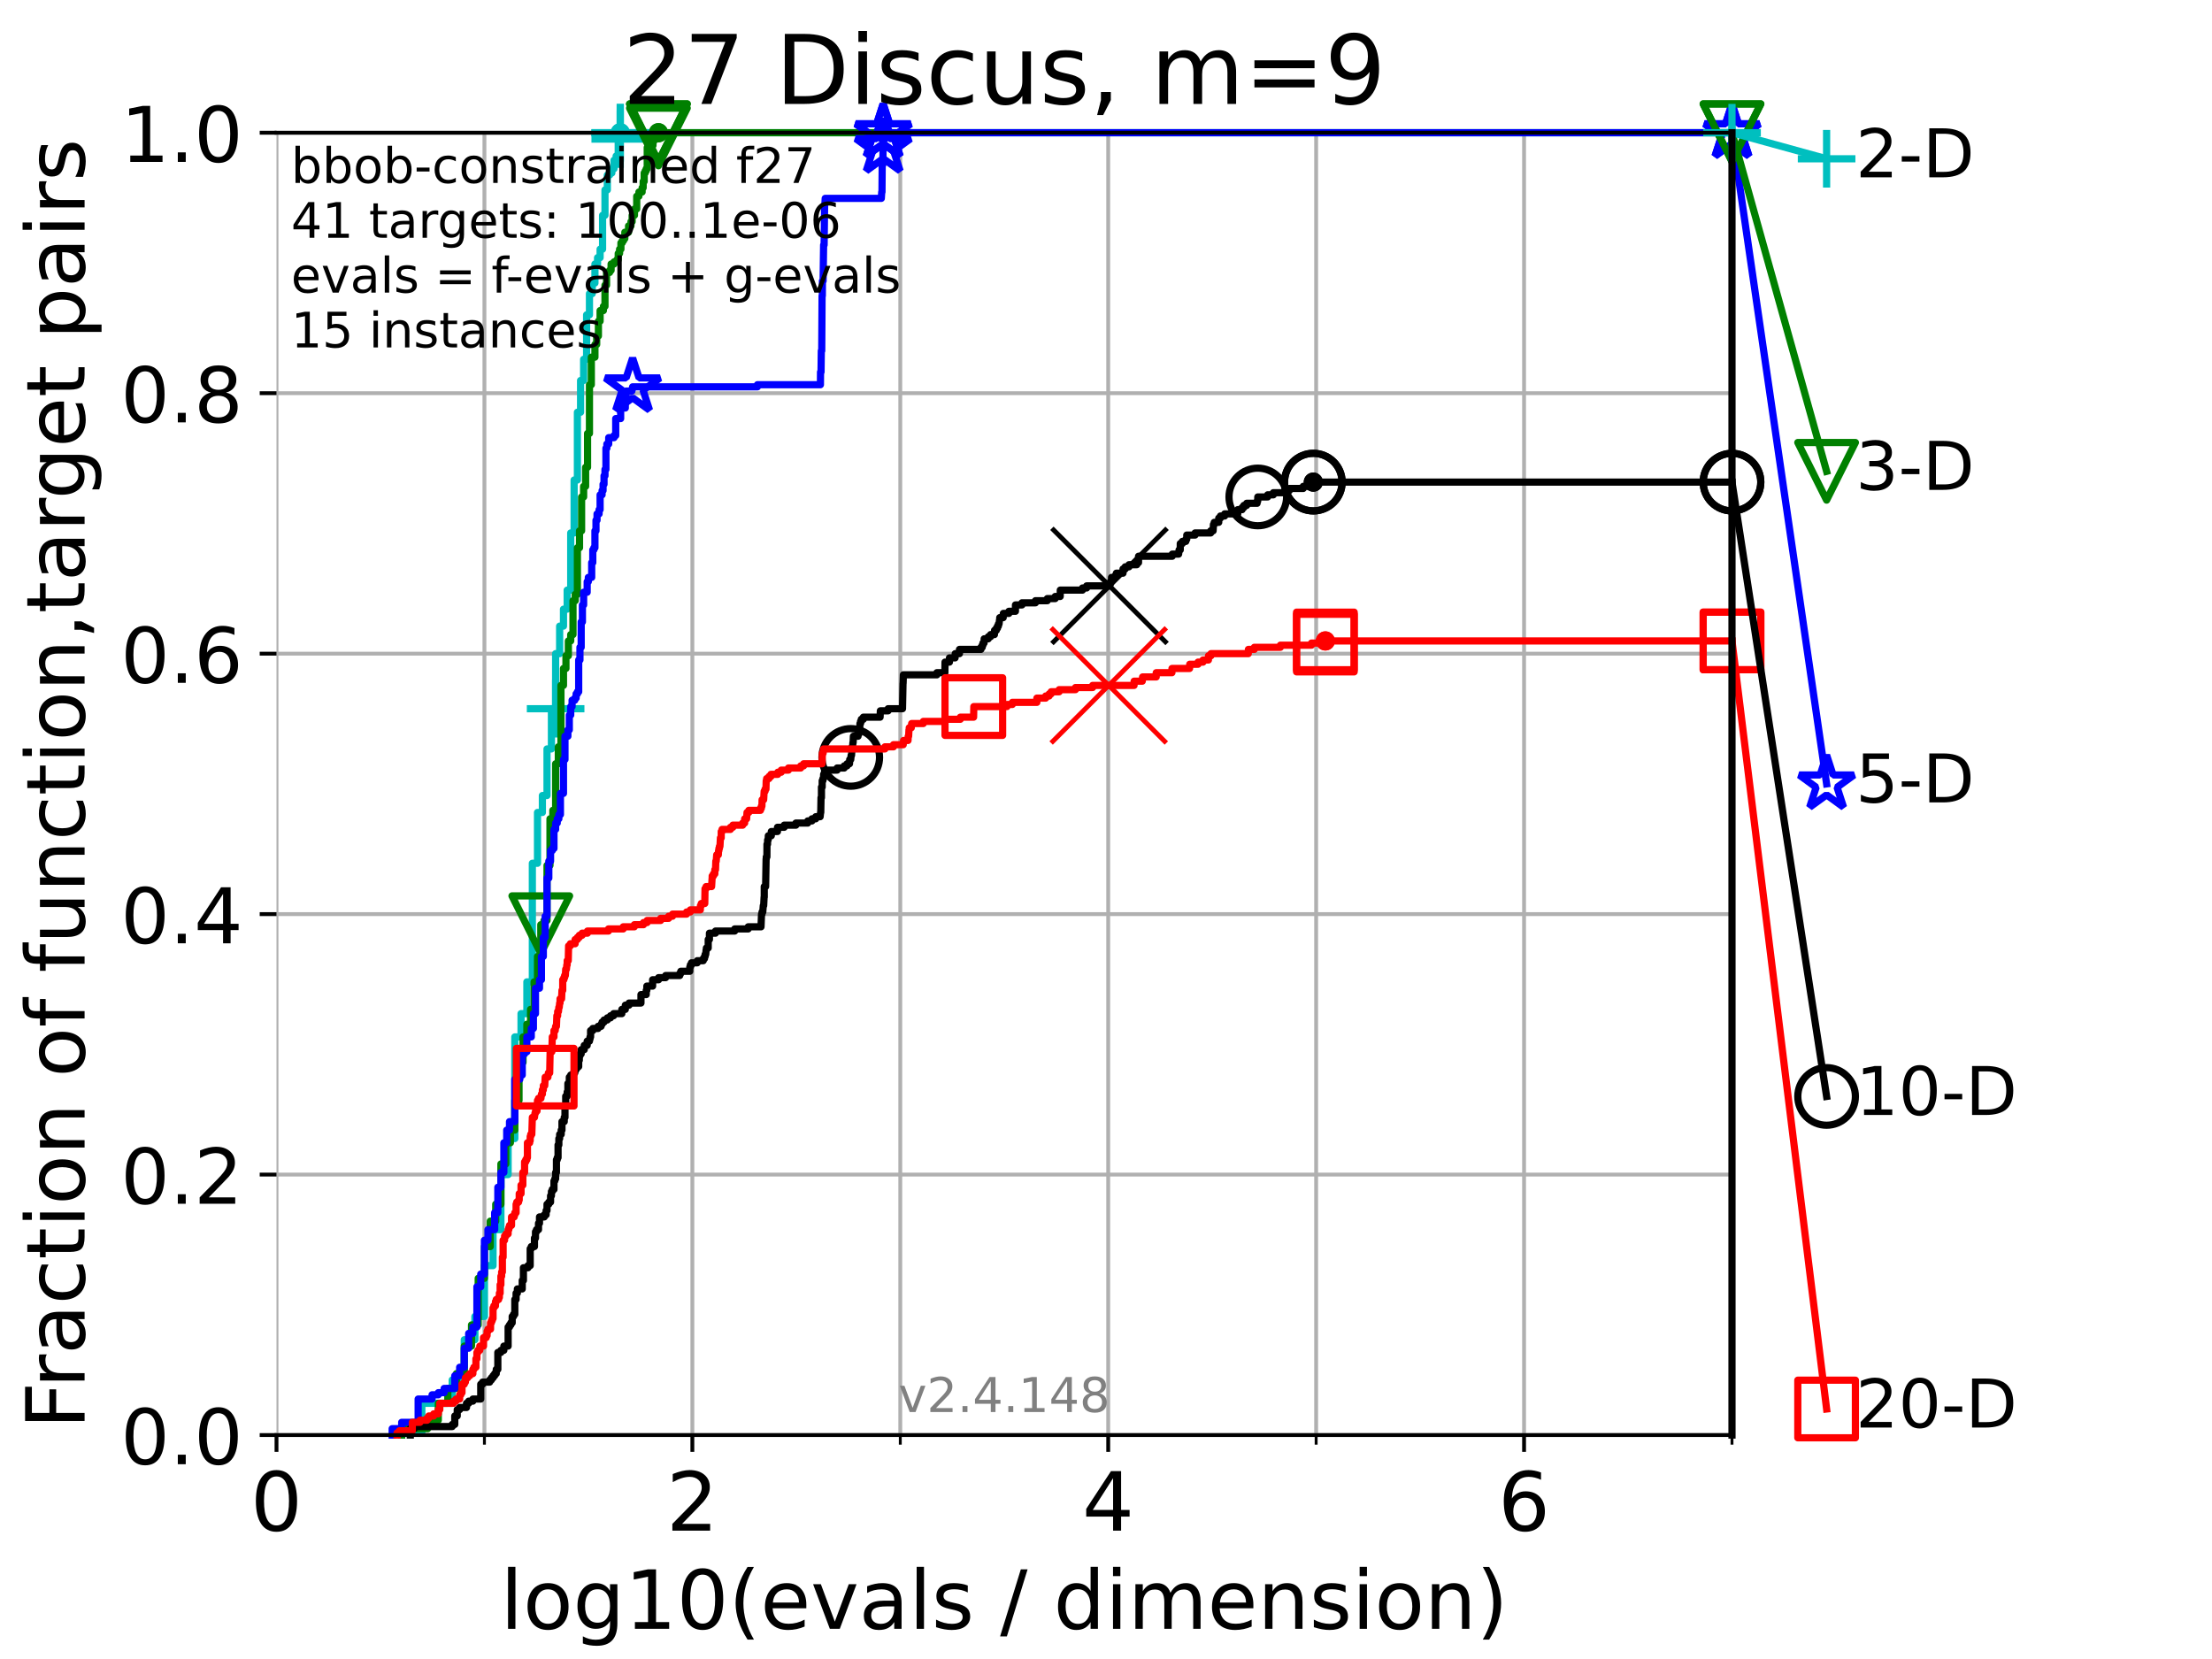 <?xml version="1.0" encoding="utf-8" standalone="no"?>
<!DOCTYPE svg PUBLIC "-//W3C//DTD SVG 1.1//EN"
  "http://www.w3.org/Graphics/SVG/1.1/DTD/svg11.dtd">
<!-- Created with matplotlib (https://matplotlib.org/) -->
<svg height="345.6pt" version="1.1" viewBox="0 0 460.8 345.6" width="460.8pt" xmlns="http://www.w3.org/2000/svg" xmlns:xlink="http://www.w3.org/1999/xlink">
 <defs>
  <style type="text/css">*{stroke-linecap:butt;stroke-linejoin:round;}</style>
 </defs>
 <g id="figure_1">
  <g id="patch_1">
   <path d="M 0 345.6 
L 460.8 345.6 
L 460.8 0 
L 0 0 
z
" style="fill:#ffffff;"/>
  </g>
  <g id="axes_1">
   <g id="patch_2">
    <path d="M 57.6 298.944 
L 360.806 298.944 
L 360.806 27.648 
L 57.6 27.648 
z
" style="fill:#ffffff;"/>
   </g>
   <g id="matplotlib.axis_1">
    <g id="xtick_1">
     <g id="line2d_1">
      <path clip-path="url(#p47a654212d)" d="M 57.6 298.944 
L 57.6 27.648 
" style="fill:none;stroke:#b0b0b0;stroke-linecap:square;stroke-width:0.8;"/>
     </g>
     <g id="line2d_2">
      <defs>
       <path d="M 0 0 
L 0 3.5 
" id="mf07794873c" style="stroke:#000000;stroke-width:0.8;"/>
      </defs>
      <g>
       <use style="stroke:#000000;stroke-width:0.8;" x="57.6" xlink:href="#mf07794873c" y="298.944"/>
      </g>
     </g>
     <g id="text_1">
      <!-- 0 -->
      <g transform="translate(52.192 318.861)scale(0.17 -0.17)">
       <defs>
        <path d="M 31.781 66.406 
Q 24.172 66.406 20.328 58.906 
Q 16.5 51.422 16.5 36.375 
Q 16.5 21.391 20.328 13.891 
Q 24.172 6.391 31.781 6.391 
Q 39.453 6.391 43.281 13.891 
Q 47.125 21.391 47.125 36.375 
Q 47.125 51.422 43.281 58.906 
Q 39.453 66.406 31.781 66.406 
z
M 31.781 74.219 
Q 44.047 74.219 50.516 64.516 
Q 56.984 54.828 56.984 36.375 
Q 56.984 17.969 50.516 8.266 
Q 44.047 -1.422 31.781 -1.422 
Q 19.531 -1.422 13.062 8.266 
Q 6.594 17.969 6.594 36.375 
Q 6.594 54.828 13.062 64.516 
Q 19.531 74.219 31.781 74.219 
z
" id="DejaVuSans-48"/>
       </defs>
       <use xlink:href="#DejaVuSans-48"/>
      </g>
     </g>
    </g>
    <g id="xtick_2">
     <g id="line2d_3">
      <path clip-path="url(#p47a654212d)" d="M 144.23 298.944 
L 144.23 27.648 
" style="fill:none;stroke:#b0b0b0;stroke-linecap:square;stroke-width:0.8;"/>
     </g>
     <g id="line2d_4">
      <g>
       <use style="stroke:#000000;stroke-width:0.8;" x="144.23" xlink:href="#mf07794873c" y="298.944"/>
      </g>
     </g>
     <g id="text_2">
      <!-- 2 -->
      <g transform="translate(138.822 318.861)scale(0.17 -0.17)">
       <defs>
        <path d="M 19.188 8.297 
L 53.609 8.297 
L 53.609 0 
L 7.328 0 
L 7.328 8.297 
Q 12.938 14.109 22.625 23.891 
Q 32.328 33.688 34.812 36.531 
Q 39.547 41.844 41.422 45.531 
Q 43.312 49.219 43.312 52.781 
Q 43.312 58.594 39.234 62.25 
Q 35.156 65.922 28.609 65.922 
Q 23.969 65.922 18.812 64.312 
Q 13.672 62.703 7.812 59.422 
L 7.812 69.391 
Q 13.766 71.781 18.938 73 
Q 24.125 74.219 28.422 74.219 
Q 39.75 74.219 46.484 68.547 
Q 53.219 62.891 53.219 53.422 
Q 53.219 48.922 51.531 44.891 
Q 49.859 40.875 45.406 35.406 
Q 44.188 33.984 37.641 27.219 
Q 31.109 20.453 19.188 8.297 
z
" id="DejaVuSans-50"/>
       </defs>
       <use xlink:href="#DejaVuSans-50"/>
      </g>
     </g>
    </g>
    <g id="xtick_3">
     <g id="line2d_5">
      <path clip-path="url(#p47a654212d)" d="M 230.861 298.944 
L 230.861 27.648 
" style="fill:none;stroke:#b0b0b0;stroke-linecap:square;stroke-width:0.8;"/>
     </g>
     <g id="line2d_6">
      <g>
       <use style="stroke:#000000;stroke-width:0.8;" x="230.861" xlink:href="#mf07794873c" y="298.944"/>
      </g>
     </g>
     <g id="text_3">
      <!-- 4 -->
      <g transform="translate(225.453 318.861)scale(0.17 -0.17)">
       <defs>
        <path d="M 37.797 64.312 
L 12.891 25.391 
L 37.797 25.391 
z
M 35.203 72.906 
L 47.609 72.906 
L 47.609 25.391 
L 58.016 25.391 
L 58.016 17.188 
L 47.609 17.188 
L 47.609 0 
L 37.797 0 
L 37.797 17.188 
L 4.891 17.188 
L 4.891 26.703 
z
" id="DejaVuSans-52"/>
       </defs>
       <use xlink:href="#DejaVuSans-52"/>
      </g>
     </g>
    </g>
    <g id="xtick_4">
     <g id="line2d_7">
      <path clip-path="url(#p47a654212d)" d="M 317.491 298.944 
L 317.491 27.648 
" style="fill:none;stroke:#b0b0b0;stroke-linecap:square;stroke-width:0.8;"/>
     </g>
     <g id="line2d_8">
      <g>
       <use style="stroke:#000000;stroke-width:0.8;" x="317.491" xlink:href="#mf07794873c" y="298.944"/>
      </g>
     </g>
     <g id="text_4">
      <!-- 6 -->
      <g transform="translate(312.083 318.861)scale(0.17 -0.17)">
       <defs>
        <path d="M 33.016 40.375 
Q 26.375 40.375 22.484 35.828 
Q 18.609 31.297 18.609 23.391 
Q 18.609 15.531 22.484 10.953 
Q 26.375 6.391 33.016 6.391 
Q 39.656 6.391 43.531 10.953 
Q 47.406 15.531 47.406 23.391 
Q 47.406 31.297 43.531 35.828 
Q 39.656 40.375 33.016 40.375 
z
M 52.594 71.297 
L 52.594 62.312 
Q 48.875 64.062 45.094 64.984 
Q 41.312 65.922 37.594 65.922 
Q 27.828 65.922 22.672 59.328 
Q 17.531 52.734 16.797 39.406 
Q 19.672 43.656 24.016 45.922 
Q 28.375 48.188 33.594 48.188 
Q 44.578 48.188 50.953 41.516 
Q 57.328 34.859 57.328 23.391 
Q 57.328 12.156 50.688 5.359 
Q 44.047 -1.422 33.016 -1.422 
Q 20.359 -1.422 13.672 8.266 
Q 6.984 17.969 6.984 36.375 
Q 6.984 53.656 15.188 63.938 
Q 23.391 74.219 37.203 74.219 
Q 40.922 74.219 44.703 73.484 
Q 48.484 72.75 52.594 71.297 
z
" id="DejaVuSans-54"/>
       </defs>
       <use xlink:href="#DejaVuSans-54"/>
      </g>
     </g>
    </g>
    <g id="xtick_5">
     <g id="line2d_9">
      <path clip-path="url(#p47a654212d)" d="M 100.915 298.944 
L 100.915 27.648 
" style="fill:none;stroke:#b0b0b0;stroke-linecap:square;stroke-width:0.8;"/>
     </g>
     <g id="line2d_10">
      <defs>
       <path d="M 0 0 
L 0 2 
" id="m0d0a0538ec" style="stroke:#000000;stroke-width:0.6;"/>
      </defs>
      <g>
       <use style="stroke:#000000;stroke-width:0.6;" x="100.915" xlink:href="#m0d0a0538ec" y="298.944"/>
      </g>
     </g>
    </g>
    <g id="xtick_6">
     <g id="line2d_11">
      <path clip-path="url(#p47a654212d)" d="M 187.546 298.944 
L 187.546 27.648 
" style="fill:none;stroke:#b0b0b0;stroke-linecap:square;stroke-width:0.8;"/>
     </g>
     <g id="line2d_12">
      <g>
       <use style="stroke:#000000;stroke-width:0.6;" x="187.546" xlink:href="#m0d0a0538ec" y="298.944"/>
      </g>
     </g>
    </g>
    <g id="xtick_7">
     <g id="line2d_13">
      <path clip-path="url(#p47a654212d)" d="M 274.176 298.944 
L 274.176 27.648 
" style="fill:none;stroke:#b0b0b0;stroke-linecap:square;stroke-width:0.8;"/>
     </g>
     <g id="line2d_14">
      <g>
       <use style="stroke:#000000;stroke-width:0.6;" x="274.176" xlink:href="#m0d0a0538ec" y="298.944"/>
      </g>
     </g>
    </g>
    <g id="xtick_8">
     <g id="line2d_15">
      <path clip-path="url(#p47a654212d)" d="M 360.806 298.944 
L 360.806 27.648 
" style="fill:none;stroke:#b0b0b0;stroke-linecap:square;stroke-width:0.8;"/>
     </g>
     <g id="line2d_16">
      <g>
       <use style="stroke:#000000;stroke-width:0.6;" x="360.806" xlink:href="#m0d0a0538ec" y="298.944"/>
      </g>
     </g>
    </g>
    <g id="text_5">
     <!-- log10(evals / dimension) -->
     <g transform="translate(104.239 339.314)scale(0.17 -0.17)">
      <defs>
       <path d="M 9.422 75.984 
L 18.406 75.984 
L 18.406 0 
L 9.422 0 
z
" id="DejaVuSans-108"/>
       <path d="M 30.609 48.391 
Q 23.391 48.391 19.188 42.75 
Q 14.984 37.109 14.984 27.297 
Q 14.984 17.484 19.156 11.844 
Q 23.344 6.203 30.609 6.203 
Q 37.797 6.203 41.984 11.859 
Q 46.188 17.531 46.188 27.297 
Q 46.188 37.016 41.984 42.703 
Q 37.797 48.391 30.609 48.391 
z
M 30.609 56 
Q 42.328 56 49.016 48.375 
Q 55.719 40.766 55.719 27.297 
Q 55.719 13.875 49.016 6.219 
Q 42.328 -1.422 30.609 -1.422 
Q 18.844 -1.422 12.172 6.219 
Q 5.516 13.875 5.516 27.297 
Q 5.516 40.766 12.172 48.375 
Q 18.844 56 30.609 56 
z
" id="DejaVuSans-111"/>
       <path d="M 45.406 27.984 
Q 45.406 37.75 41.375 43.109 
Q 37.359 48.484 30.078 48.484 
Q 22.859 48.484 18.828 43.109 
Q 14.797 37.75 14.797 27.984 
Q 14.797 18.266 18.828 12.891 
Q 22.859 7.516 30.078 7.516 
Q 37.359 7.516 41.375 12.891 
Q 45.406 18.266 45.406 27.984 
z
M 54.391 6.781 
Q 54.391 -7.172 48.188 -13.984 
Q 42 -20.797 29.203 -20.797 
Q 24.469 -20.797 20.266 -20.094 
Q 16.062 -19.391 12.109 -17.922 
L 12.109 -9.188 
Q 16.062 -11.328 19.922 -12.344 
Q 23.781 -13.375 27.781 -13.375 
Q 36.625 -13.375 41.016 -8.766 
Q 45.406 -4.156 45.406 5.172 
L 45.406 9.625 
Q 42.625 4.781 38.281 2.391 
Q 33.938 0 27.875 0 
Q 17.828 0 11.672 7.656 
Q 5.516 15.328 5.516 27.984 
Q 5.516 40.672 11.672 48.328 
Q 17.828 56 27.875 56 
Q 33.938 56 38.281 53.609 
Q 42.625 51.219 45.406 46.391 
L 45.406 54.688 
L 54.391 54.688 
z
" id="DejaVuSans-103"/>
       <path d="M 12.406 8.297 
L 28.516 8.297 
L 28.516 63.922 
L 10.984 60.406 
L 10.984 69.391 
L 28.422 72.906 
L 38.281 72.906 
L 38.281 8.297 
L 54.391 8.297 
L 54.391 0 
L 12.406 0 
z
" id="DejaVuSans-49"/>
       <path d="M 31 75.875 
Q 24.469 64.656 21.281 53.656 
Q 18.109 42.672 18.109 31.391 
Q 18.109 20.125 21.312 9.062 
Q 24.516 -2 31 -13.188 
L 23.188 -13.188 
Q 15.875 -1.703 12.234 9.375 
Q 8.594 20.453 8.594 31.391 
Q 8.594 42.281 12.203 53.312 
Q 15.828 64.359 23.188 75.875 
z
" id="DejaVuSans-40"/>
       <path d="M 56.203 29.594 
L 56.203 25.203 
L 14.891 25.203 
Q 15.484 15.922 20.484 11.062 
Q 25.484 6.203 34.422 6.203 
Q 39.594 6.203 44.453 7.469 
Q 49.312 8.734 54.109 11.281 
L 54.109 2.781 
Q 49.266 0.734 44.188 -0.344 
Q 39.109 -1.422 33.891 -1.422 
Q 20.797 -1.422 13.156 6.188 
Q 5.516 13.812 5.516 26.812 
Q 5.516 40.234 12.766 48.109 
Q 20.016 56 32.328 56 
Q 43.359 56 49.781 48.891 
Q 56.203 41.797 56.203 29.594 
z
M 47.219 32.234 
Q 47.125 39.594 43.094 43.984 
Q 39.062 48.391 32.422 48.391 
Q 24.906 48.391 20.391 44.141 
Q 15.875 39.891 15.188 32.172 
z
" id="DejaVuSans-101"/>
       <path d="M 2.984 54.688 
L 12.5 54.688 
L 29.594 8.797 
L 46.688 54.688 
L 56.203 54.688 
L 35.688 0 
L 23.484 0 
z
" id="DejaVuSans-118"/>
       <path d="M 34.281 27.484 
Q 23.391 27.484 19.188 25 
Q 14.984 22.516 14.984 16.5 
Q 14.984 11.719 18.141 8.906 
Q 21.297 6.109 26.703 6.109 
Q 34.188 6.109 38.703 11.406 
Q 43.219 16.703 43.219 25.484 
L 43.219 27.484 
z
M 52.203 31.203 
L 52.203 0 
L 43.219 0 
L 43.219 8.297 
Q 40.141 3.328 35.547 0.953 
Q 30.953 -1.422 24.312 -1.422 
Q 15.922 -1.422 10.953 3.297 
Q 6 8.016 6 15.922 
Q 6 25.141 12.172 29.828 
Q 18.359 34.516 30.609 34.516 
L 43.219 34.516 
L 43.219 35.406 
Q 43.219 41.609 39.141 45 
Q 35.062 48.391 27.688 48.391 
Q 23 48.391 18.547 47.266 
Q 14.109 46.141 10.016 43.891 
L 10.016 52.203 
Q 14.938 54.109 19.578 55.047 
Q 24.219 56 28.609 56 
Q 40.484 56 46.344 49.844 
Q 52.203 43.703 52.203 31.203 
z
" id="DejaVuSans-97"/>
       <path d="M 44.281 53.078 
L 44.281 44.578 
Q 40.484 46.531 36.375 47.5 
Q 32.281 48.484 27.875 48.484 
Q 21.188 48.484 17.844 46.438 
Q 14.5 44.391 14.5 40.281 
Q 14.5 37.156 16.891 35.375 
Q 19.281 33.594 26.516 31.984 
L 29.594 31.297 
Q 39.156 29.25 43.188 25.516 
Q 47.219 21.781 47.219 15.094 
Q 47.219 7.469 41.188 3.016 
Q 35.156 -1.422 24.609 -1.422 
Q 20.219 -1.422 15.453 -0.562 
Q 10.688 0.297 5.422 2 
L 5.422 11.281 
Q 10.406 8.688 15.234 7.391 
Q 20.062 6.109 24.812 6.109 
Q 31.156 6.109 34.562 8.281 
Q 37.984 10.453 37.984 14.406 
Q 37.984 18.062 35.516 20.016 
Q 33.062 21.969 24.703 23.781 
L 21.578 24.516 
Q 13.234 26.266 9.516 29.906 
Q 5.812 33.547 5.812 39.891 
Q 5.812 47.609 11.281 51.797 
Q 16.75 56 26.812 56 
Q 31.781 56 36.172 55.266 
Q 40.578 54.547 44.281 53.078 
z
" id="DejaVuSans-115"/>
       <path id="DejaVuSans-32"/>
       <path d="M 25.391 72.906 
L 33.688 72.906 
L 8.297 -9.281 
L 0 -9.281 
z
" id="DejaVuSans-47"/>
       <path d="M 45.406 46.391 
L 45.406 75.984 
L 54.391 75.984 
L 54.391 0 
L 45.406 0 
L 45.406 8.203 
Q 42.578 3.328 38.25 0.953 
Q 33.938 -1.422 27.875 -1.422 
Q 17.969 -1.422 11.734 6.484 
Q 5.516 14.406 5.516 27.297 
Q 5.516 40.188 11.734 48.094 
Q 17.969 56 27.875 56 
Q 33.938 56 38.25 53.625 
Q 42.578 51.266 45.406 46.391 
z
M 14.797 27.297 
Q 14.797 17.391 18.875 11.75 
Q 22.953 6.109 30.078 6.109 
Q 37.203 6.109 41.297 11.75 
Q 45.406 17.391 45.406 27.297 
Q 45.406 37.203 41.297 42.844 
Q 37.203 48.484 30.078 48.484 
Q 22.953 48.484 18.875 42.844 
Q 14.797 37.203 14.797 27.297 
z
" id="DejaVuSans-100"/>
       <path d="M 9.422 54.688 
L 18.406 54.688 
L 18.406 0 
L 9.422 0 
z
M 9.422 75.984 
L 18.406 75.984 
L 18.406 64.594 
L 9.422 64.594 
z
" id="DejaVuSans-105"/>
       <path d="M 52 44.188 
Q 55.375 50.25 60.062 53.125 
Q 64.75 56 71.094 56 
Q 79.641 56 84.281 50.016 
Q 88.922 44.047 88.922 33.016 
L 88.922 0 
L 79.891 0 
L 79.891 32.719 
Q 79.891 40.578 77.094 44.375 
Q 74.312 48.188 68.609 48.188 
Q 61.625 48.188 57.562 43.547 
Q 53.516 38.922 53.516 30.906 
L 53.516 0 
L 44.484 0 
L 44.484 32.719 
Q 44.484 40.625 41.703 44.406 
Q 38.922 48.188 33.109 48.188 
Q 26.219 48.188 22.156 43.531 
Q 18.109 38.875 18.109 30.906 
L 18.109 0 
L 9.078 0 
L 9.078 54.688 
L 18.109 54.688 
L 18.109 46.188 
Q 21.188 51.219 25.484 53.609 
Q 29.781 56 35.688 56 
Q 41.656 56 45.828 52.969 
Q 50 49.953 52 44.188 
z
" id="DejaVuSans-109"/>
       <path d="M 54.891 33.016 
L 54.891 0 
L 45.906 0 
L 45.906 32.719 
Q 45.906 40.484 42.875 44.328 
Q 39.844 48.188 33.797 48.188 
Q 26.516 48.188 22.312 43.547 
Q 18.109 38.922 18.109 30.906 
L 18.109 0 
L 9.078 0 
L 9.078 54.688 
L 18.109 54.688 
L 18.109 46.188 
Q 21.344 51.125 25.703 53.562 
Q 30.078 56 35.797 56 
Q 45.219 56 50.047 50.172 
Q 54.891 44.344 54.891 33.016 
z
" id="DejaVuSans-110"/>
       <path d="M 8.016 75.875 
L 15.828 75.875 
Q 23.141 64.359 26.781 53.312 
Q 30.422 42.281 30.422 31.391 
Q 30.422 20.453 26.781 9.375 
Q 23.141 -1.703 15.828 -13.188 
L 8.016 -13.188 
Q 14.5 -2 17.703 9.062 
Q 20.906 20.125 20.906 31.391 
Q 20.906 42.672 17.703 53.656 
Q 14.5 64.656 8.016 75.875 
z
" id="DejaVuSans-41"/>
      </defs>
      <use xlink:href="#DejaVuSans-108"/>
      <use x="27.783" xlink:href="#DejaVuSans-111"/>
      <use x="88.965" xlink:href="#DejaVuSans-103"/>
      <use x="152.441" xlink:href="#DejaVuSans-49"/>
      <use x="216.064" xlink:href="#DejaVuSans-48"/>
      <use x="279.688" xlink:href="#DejaVuSans-40"/>
      <use x="318.701" xlink:href="#DejaVuSans-101"/>
      <use x="380.225" xlink:href="#DejaVuSans-118"/>
      <use x="439.404" xlink:href="#DejaVuSans-97"/>
      <use x="500.684" xlink:href="#DejaVuSans-108"/>
      <use x="528.467" xlink:href="#DejaVuSans-115"/>
      <use x="580.566" xlink:href="#DejaVuSans-32"/>
      <use x="612.354" xlink:href="#DejaVuSans-47"/>
      <use x="646.045" xlink:href="#DejaVuSans-32"/>
      <use x="677.832" xlink:href="#DejaVuSans-100"/>
      <use x="741.309" xlink:href="#DejaVuSans-105"/>
      <use x="769.092" xlink:href="#DejaVuSans-109"/>
      <use x="866.504" xlink:href="#DejaVuSans-101"/>
      <use x="928.027" xlink:href="#DejaVuSans-110"/>
      <use x="991.406" xlink:href="#DejaVuSans-115"/>
      <use x="1043.506" xlink:href="#DejaVuSans-105"/>
      <use x="1071.289" xlink:href="#DejaVuSans-111"/>
      <use x="1132.471" xlink:href="#DejaVuSans-110"/>
      <use x="1195.85" xlink:href="#DejaVuSans-41"/>
     </g>
    </g>
   </g>
   <g id="matplotlib.axis_2">
    <g id="ytick_1">
     <g id="line2d_17">
      <path clip-path="url(#p47a654212d)" d="M 57.6 298.944 
L 360.806 298.944 
" style="fill:none;stroke:#b0b0b0;stroke-linecap:square;stroke-width:0.8;"/>
     </g>
     <g id="line2d_18">
      <defs>
       <path d="M 0 0 
L -3.5 0 
" id="mb5457f10f5" style="stroke:#000000;stroke-width:0.8;"/>
      </defs>
      <g>
       <use style="stroke:#000000;stroke-width:0.8;" x="57.6" xlink:href="#mb5457f10f5" y="298.944"/>
      </g>
     </g>
     <g id="text_6">
      <!-- 0.0 -->
      <g transform="translate(25.155 305.023)scale(0.16 -0.16)">
       <defs>
        <path d="M 10.688 12.406 
L 21 12.406 
L 21 0 
L 10.688 0 
z
" id="DejaVuSans-46"/>
       </defs>
       <use xlink:href="#DejaVuSans-48"/>
       <use x="63.623" xlink:href="#DejaVuSans-46"/>
       <use x="95.41" xlink:href="#DejaVuSans-48"/>
      </g>
     </g>
    </g>
    <g id="ytick_2">
     <g id="line2d_19">
      <path clip-path="url(#p47a654212d)" d="M 57.6 244.685 
L 360.806 244.685 
" style="fill:none;stroke:#b0b0b0;stroke-linecap:square;stroke-width:0.8;"/>
     </g>
     <g id="line2d_20">
      <g>
       <use style="stroke:#000000;stroke-width:0.8;" x="57.6" xlink:href="#mb5457f10f5" y="244.685"/>
      </g>
     </g>
     <g id="text_7">
      <!-- 0.2 -->
      <g transform="translate(25.155 250.764)scale(0.16 -0.16)">
       <use xlink:href="#DejaVuSans-48"/>
       <use x="63.623" xlink:href="#DejaVuSans-46"/>
       <use x="95.41" xlink:href="#DejaVuSans-50"/>
      </g>
     </g>
    </g>
    <g id="ytick_3">
     <g id="line2d_21">
      <path clip-path="url(#p47a654212d)" d="M 57.6 190.426 
L 360.806 190.426 
" style="fill:none;stroke:#b0b0b0;stroke-linecap:square;stroke-width:0.8;"/>
     </g>
     <g id="line2d_22">
      <g>
       <use style="stroke:#000000;stroke-width:0.8;" x="57.6" xlink:href="#mb5457f10f5" y="190.426"/>
      </g>
     </g>
     <g id="text_8">
      <!-- 0.4 -->
      <g transform="translate(25.155 196.504)scale(0.16 -0.16)">
       <use xlink:href="#DejaVuSans-48"/>
       <use x="63.623" xlink:href="#DejaVuSans-46"/>
       <use x="95.41" xlink:href="#DejaVuSans-52"/>
      </g>
     </g>
    </g>
    <g id="ytick_4">
     <g id="line2d_23">
      <path clip-path="url(#p47a654212d)" d="M 57.6 136.166 
L 360.806 136.166 
" style="fill:none;stroke:#b0b0b0;stroke-linecap:square;stroke-width:0.8;"/>
     </g>
     <g id="line2d_24">
      <g>
       <use style="stroke:#000000;stroke-width:0.8;" x="57.6" xlink:href="#mb5457f10f5" y="136.166"/>
      </g>
     </g>
     <g id="text_9">
      <!-- 0.6 -->
      <g transform="translate(25.155 142.245)scale(0.16 -0.16)">
       <use xlink:href="#DejaVuSans-48"/>
       <use x="63.623" xlink:href="#DejaVuSans-46"/>
       <use x="95.41" xlink:href="#DejaVuSans-54"/>
      </g>
     </g>
    </g>
    <g id="ytick_5">
     <g id="line2d_25">
      <path clip-path="url(#p47a654212d)" d="M 57.6 81.907 
L 360.806 81.907 
" style="fill:none;stroke:#b0b0b0;stroke-linecap:square;stroke-width:0.8;"/>
     </g>
     <g id="line2d_26">
      <g>
       <use style="stroke:#000000;stroke-width:0.8;" x="57.6" xlink:href="#mb5457f10f5" y="81.907"/>
      </g>
     </g>
     <g id="text_10">
      <!-- 0.8 -->
      <g transform="translate(25.155 87.986)scale(0.16 -0.16)">
       <defs>
        <path d="M 31.781 34.625 
Q 24.75 34.625 20.719 30.859 
Q 16.703 27.094 16.703 20.516 
Q 16.703 13.922 20.719 10.156 
Q 24.75 6.391 31.781 6.391 
Q 38.812 6.391 42.859 10.172 
Q 46.922 13.969 46.922 20.516 
Q 46.922 27.094 42.891 30.859 
Q 38.875 34.625 31.781 34.625 
z
M 21.922 38.812 
Q 15.578 40.375 12.031 44.719 
Q 8.5 49.078 8.5 55.328 
Q 8.5 64.062 14.719 69.141 
Q 20.953 74.219 31.781 74.219 
Q 42.672 74.219 48.875 69.141 
Q 55.078 64.062 55.078 55.328 
Q 55.078 49.078 51.531 44.719 
Q 48 40.375 41.703 38.812 
Q 48.828 37.156 52.797 32.312 
Q 56.781 27.484 56.781 20.516 
Q 56.781 9.906 50.312 4.234 
Q 43.844 -1.422 31.781 -1.422 
Q 19.734 -1.422 13.25 4.234 
Q 6.781 9.906 6.781 20.516 
Q 6.781 27.484 10.781 32.312 
Q 14.797 37.156 21.922 38.812 
z
M 18.312 54.391 
Q 18.312 48.734 21.844 45.562 
Q 25.391 42.391 31.781 42.391 
Q 38.141 42.391 41.719 45.562 
Q 45.312 48.734 45.312 54.391 
Q 45.312 60.062 41.719 63.234 
Q 38.141 66.406 31.781 66.406 
Q 25.391 66.406 21.844 63.234 
Q 18.312 60.062 18.312 54.391 
z
" id="DejaVuSans-56"/>
       </defs>
       <use xlink:href="#DejaVuSans-48"/>
       <use x="63.623" xlink:href="#DejaVuSans-46"/>
       <use x="95.41" xlink:href="#DejaVuSans-56"/>
      </g>
     </g>
    </g>
    <g id="ytick_6">
     <g id="line2d_27">
      <path clip-path="url(#p47a654212d)" d="M 57.6 27.648 
L 360.806 27.648 
" style="fill:none;stroke:#b0b0b0;stroke-linecap:square;stroke-width:0.8;"/>
     </g>
     <g id="line2d_28">
      <g>
       <use style="stroke:#000000;stroke-width:0.8;" x="57.6" xlink:href="#mb5457f10f5" y="27.648"/>
      </g>
     </g>
     <g id="text_11">
      <!-- 1.0 -->
      <g transform="translate(25.155 33.727)scale(0.16 -0.16)">
       <use xlink:href="#DejaVuSans-49"/>
       <use x="63.623" xlink:href="#DejaVuSans-46"/>
       <use x="95.41" xlink:href="#DejaVuSans-48"/>
      </g>
     </g>
    </g>
    <g id="text_12">
     <!-- Fraction of function,target pairs -->
     <g transform="translate(17.62 297.681)rotate(-90)scale(0.17 -0.17)">
      <defs>
       <path d="M 9.812 72.906 
L 51.703 72.906 
L 51.703 64.594 
L 19.672 64.594 
L 19.672 43.109 
L 48.578 43.109 
L 48.578 34.812 
L 19.672 34.812 
L 19.672 0 
L 9.812 0 
z
" id="DejaVuSans-70"/>
       <path d="M 41.109 46.297 
Q 39.594 47.172 37.812 47.578 
Q 36.031 48 33.891 48 
Q 26.266 48 22.188 43.047 
Q 18.109 38.094 18.109 28.812 
L 18.109 0 
L 9.078 0 
L 9.078 54.688 
L 18.109 54.688 
L 18.109 46.188 
Q 20.953 51.172 25.484 53.578 
Q 30.031 56 36.531 56 
Q 37.453 56 38.578 55.875 
Q 39.703 55.766 41.062 55.516 
z
" id="DejaVuSans-114"/>
       <path d="M 48.781 52.594 
L 48.781 44.188 
Q 44.969 46.297 41.141 47.344 
Q 37.312 48.391 33.406 48.391 
Q 24.656 48.391 19.812 42.844 
Q 14.984 37.312 14.984 27.297 
Q 14.984 17.281 19.812 11.734 
Q 24.656 6.203 33.406 6.203 
Q 37.312 6.203 41.141 7.25 
Q 44.969 8.297 48.781 10.406 
L 48.781 2.094 
Q 45.016 0.344 40.984 -0.531 
Q 36.969 -1.422 32.422 -1.422 
Q 20.062 -1.422 12.781 6.344 
Q 5.516 14.109 5.516 27.297 
Q 5.516 40.672 12.859 48.328 
Q 20.219 56 33.016 56 
Q 37.156 56 41.109 55.141 
Q 45.062 54.297 48.781 52.594 
z
" id="DejaVuSans-99"/>
       <path d="M 18.312 70.219 
L 18.312 54.688 
L 36.812 54.688 
L 36.812 47.703 
L 18.312 47.703 
L 18.312 18.016 
Q 18.312 11.328 20.141 9.422 
Q 21.969 7.516 27.594 7.516 
L 36.812 7.516 
L 36.812 0 
L 27.594 0 
Q 17.188 0 13.234 3.875 
Q 9.281 7.766 9.281 18.016 
L 9.281 47.703 
L 2.688 47.703 
L 2.688 54.688 
L 9.281 54.688 
L 9.281 70.219 
z
" id="DejaVuSans-116"/>
       <path d="M 37.109 75.984 
L 37.109 68.5 
L 28.516 68.5 
Q 23.688 68.5 21.797 66.547 
Q 19.922 64.594 19.922 59.516 
L 19.922 54.688 
L 34.719 54.688 
L 34.719 47.703 
L 19.922 47.703 
L 19.922 0 
L 10.891 0 
L 10.891 47.703 
L 2.297 47.703 
L 2.297 54.688 
L 10.891 54.688 
L 10.891 58.5 
Q 10.891 67.625 15.141 71.797 
Q 19.391 75.984 28.609 75.984 
z
" id="DejaVuSans-102"/>
       <path d="M 8.5 21.578 
L 8.5 54.688 
L 17.484 54.688 
L 17.484 21.922 
Q 17.484 14.156 20.5 10.266 
Q 23.531 6.391 29.594 6.391 
Q 36.859 6.391 41.078 11.031 
Q 45.312 15.672 45.312 23.688 
L 45.312 54.688 
L 54.297 54.688 
L 54.297 0 
L 45.312 0 
L 45.312 8.406 
Q 42.047 3.422 37.719 1 
Q 33.406 -1.422 27.688 -1.422 
Q 18.266 -1.422 13.375 4.438 
Q 8.5 10.297 8.5 21.578 
z
M 31.109 56 
z
" id="DejaVuSans-117"/>
       <path d="M 11.719 12.406 
L 22.016 12.406 
L 22.016 4 
L 14.016 -11.625 
L 7.719 -11.625 
L 11.719 4 
z
" id="DejaVuSans-44"/>
       <path d="M 18.109 8.203 
L 18.109 -20.797 
L 9.078 -20.797 
L 9.078 54.688 
L 18.109 54.688 
L 18.109 46.391 
Q 20.953 51.266 25.266 53.625 
Q 29.594 56 35.594 56 
Q 45.562 56 51.781 48.094 
Q 58.016 40.188 58.016 27.297 
Q 58.016 14.406 51.781 6.484 
Q 45.562 -1.422 35.594 -1.422 
Q 29.594 -1.422 25.266 0.953 
Q 20.953 3.328 18.109 8.203 
z
M 48.688 27.297 
Q 48.688 37.203 44.609 42.844 
Q 40.531 48.484 33.406 48.484 
Q 26.266 48.484 22.188 42.844 
Q 18.109 37.203 18.109 27.297 
Q 18.109 17.391 22.188 11.75 
Q 26.266 6.109 33.406 6.109 
Q 40.531 6.109 44.609 11.75 
Q 48.688 17.391 48.688 27.297 
z
" id="DejaVuSans-112"/>
      </defs>
      <use xlink:href="#DejaVuSans-70"/>
      <use x="50.27" xlink:href="#DejaVuSans-114"/>
      <use x="91.383" xlink:href="#DejaVuSans-97"/>
      <use x="152.662" xlink:href="#DejaVuSans-99"/>
      <use x="207.643" xlink:href="#DejaVuSans-116"/>
      <use x="246.852" xlink:href="#DejaVuSans-105"/>
      <use x="274.635" xlink:href="#DejaVuSans-111"/>
      <use x="335.816" xlink:href="#DejaVuSans-110"/>
      <use x="399.195" xlink:href="#DejaVuSans-32"/>
      <use x="430.982" xlink:href="#DejaVuSans-111"/>
      <use x="492.164" xlink:href="#DejaVuSans-102"/>
      <use x="527.369" xlink:href="#DejaVuSans-32"/>
      <use x="559.156" xlink:href="#DejaVuSans-102"/>
      <use x="594.361" xlink:href="#DejaVuSans-117"/>
      <use x="657.74" xlink:href="#DejaVuSans-110"/>
      <use x="721.119" xlink:href="#DejaVuSans-99"/>
      <use x="776.1" xlink:href="#DejaVuSans-116"/>
      <use x="815.309" xlink:href="#DejaVuSans-105"/>
      <use x="843.092" xlink:href="#DejaVuSans-111"/>
      <use x="904.273" xlink:href="#DejaVuSans-110"/>
      <use x="967.652" xlink:href="#DejaVuSans-44"/>
      <use x="999.439" xlink:href="#DejaVuSans-116"/>
      <use x="1038.648" xlink:href="#DejaVuSans-97"/>
      <use x="1099.928" xlink:href="#DejaVuSans-114"/>
      <use x="1139.291" xlink:href="#DejaVuSans-103"/>
      <use x="1202.768" xlink:href="#DejaVuSans-101"/>
      <use x="1264.291" xlink:href="#DejaVuSans-116"/>
      <use x="1303.5" xlink:href="#DejaVuSans-32"/>
      <use x="1335.287" xlink:href="#DejaVuSans-112"/>
      <use x="1398.764" xlink:href="#DejaVuSans-97"/>
      <use x="1460.043" xlink:href="#DejaVuSans-105"/>
      <use x="1487.826" xlink:href="#DejaVuSans-114"/>
      <use x="1528.939" xlink:href="#DejaVuSans-115"/>
     </g>
    </g>
   </g>
   <g id="line2d_29">
    <defs>
     <path d="M 0 1.5 
C 0.398 1.5 0.779 1.342 1.061 1.061 
C 1.342 0.779 1.5 0.398 1.5 0 
C 1.5 -0.398 1.342 -0.779 1.061 -1.061 
C 0.779 -1.342 0.398 -1.5 0 -1.5 
C -0.398 -1.5 -0.779 -1.342 -1.061 -1.061 
C -1.342 -0.779 -1.5 -0.398 -1.5 0 
C -1.5 0.398 -1.342 0.779 -1.061 1.061 
C -0.779 1.342 -0.398 1.5 0 1.5 
z
" id="m1542b0be18" style="stroke:#00bfbf;"/>
    </defs>
    <g>
     <use style="fill:#00bfbf;stroke:#00bfbf;" x="129.209" xlink:href="#m1542b0be18" y="27.648"/>
     <use style="fill:#00bfbf;stroke:#00bfbf;" x="129.209" xlink:href="#m1542b0be18" y="27.648"/>
    </g>
   </g>
   <g id="line2d_30">
    <path d="M 83.678 298.944 
L 83.678 298.503 
L 87.876 298.503 
L 87.876 292.327 
L 94.206 292.327 
L 94.206 287.475 
L 96.718 287.475 
L 96.718 279.093 
L 98.933 279.093 
L 98.933 274.241 
L 100.915 274.241 
L 100.915 263.653 
L 102.708 263.653 
L 102.708 256.154 
L 104.345 256.154 
L 104.345 244.685 
L 105.851 244.685 
L 105.851 237.186 
L 107.245 237.186 
L 107.245 216.011 
L 108.543 216.011 
L 108.543 211.159 
L 109.757 211.159 
L 109.757 204.542 
L 110.897 204.542 
L 110.897 179.838 
L 111.972 179.838 
L 111.972 169.251 
L 112.989 169.251 
L 112.989 165.722 
L 113.954 165.722 
L 113.954 156.017 
L 114.872 156.017 
L 114.872 147.636 
L 115.747 147.636 
L 115.747 136.166 
L 116.584 136.166 
L 116.584 130.432 
L 117.384 130.432 
L 117.384 126.903 
L 118.152 126.903 
L 118.152 122.932 
L 118.89 122.932 
L 118.89 111.022 
L 119.6 111.022 
L 119.6 99.994 
L 120.284 99.994 
L 120.284 85.877 
L 120.944 85.877 
L 120.944 79.26 
L 121.582 79.26 
L 121.582 74.849 
L 122.199 74.849 
L 122.199 65.585 
L 122.796 65.585 
L 122.796 61.174 
L 123.375 61.174 
L 123.375 58.968 
L 123.936 58.968 
L 123.936 54.998 
L 124.482 54.998 
L 124.482 53.675 
L 125.012 53.675 
L 125.012 51.91 
L 125.527 51.91 
L 125.527 44.852 
L 126.029 44.852 
L 126.029 39.559 
L 126.517 39.559 
L 126.517 36.471 
L 126.994 36.471 
L 126.994 36.03 
L 127.458 36.03 
L 127.458 35.147 
L 127.911 35.147 
L 127.911 33.383 
L 128.354 33.383 
L 128.354 32.5 
L 128.786 32.5 
L 128.786 28.971 
L 129.209 28.971 
L 129.209 27.648 
L 360.806 27.648 
" style="fill:none;stroke:#00bfbf;stroke-linecap:square;stroke-width:1.5;"/>
   </g>
   <g id="line2d_31">
    <defs>
     <path d="M -6 0 
L 6 0 
M 0 6 
L 0 -6 
" id="md067b0a661" style="stroke:#00bfbf;stroke-width:1.5;"/>
    </defs>
    <g>
     <use style="fill-opacity:0;stroke:#00bfbf;stroke-width:1.5;" x="115.747" xlink:href="#md067b0a661" y="147.636"/>
     <use style="fill-opacity:0;stroke:#00bfbf;stroke-width:1.5;" x="129.209" xlink:href="#md067b0a661" y="28.971"/>
     <use style="fill-opacity:0;stroke:#00bfbf;stroke-width:1.5;" x="129.209" xlink:href="#md067b0a661" y="27.648"/>
     <use style="fill-opacity:0;stroke:#00bfbf;stroke-width:1.5;" x="129.209" xlink:href="#md067b0a661" y="27.648"/>
     <use style="fill-opacity:0;stroke:#00bfbf;stroke-width:1.5;" x="360.806" xlink:href="#md067b0a661" y="27.648"/>
    </g>
   </g>
   <g id="line2d_32">
    <path style="fill:none;stroke:#00bfbf;stroke-linecap:square;stroke-width:1.5;"/>
    <g/>
   </g>
   <g id="line2d_33">
    <defs>
     <path d="M 0 1.5 
C 0.398 1.5 0.779 1.342 1.061 1.061 
C 1.342 0.779 1.5 0.398 1.5 0 
C 1.5 -0.398 1.342 -0.779 1.061 -1.061 
C 0.779 -1.342 0.398 -1.5 0 -1.5 
C -0.398 -1.5 -0.779 -1.342 -1.061 -1.061 
C -1.342 -0.779 -1.5 -0.398 -1.5 0 
C -1.5 0.398 -1.342 0.779 -1.061 1.061 
C -0.779 1.342 -0.398 1.5 0 1.5 
z
" id="m35ea654934" style="stroke:#008000;"/>
    </defs>
    <g>
     <use style="fill:#008000;stroke:#008000;" x="137.159" xlink:href="#m35ea654934" y="27.648"/>
     <use style="fill:#008000;stroke:#008000;" x="137.159" xlink:href="#m35ea654934" y="27.648"/>
    </g>
   </g>
   <g id="line2d_34">
    <path d="M 83.678 298.944 
L 83.678 297.621 
L 89.09 297.621 
L 89.09 295.856 
L 91.306 295.856 
L 91.306 292.327 
L 93.288 292.327 
L 93.288 289.239 
L 95.081 289.239 
L 95.081 286.151 
L 96.718 286.151 
L 96.718 280.416 
L 98.223 280.416 
L 98.223 276.005 
L 99.617 276.005 
L 99.617 266.3 
L 100.915 266.3 
L 100.915 259.683 
L 102.129 259.683 
L 102.129 254.39 
L 103.27 254.39 
L 103.27 250.861 
L 104.345 250.861 
L 104.345 242.479 
L 105.362 242.479 
L 105.362 238.068 
L 106.327 238.068 
L 106.327 235.421 
L 107.245 235.421 
L 107.245 229.245 
L 108.12 229.245 
L 108.12 221.305 
L 108.956 221.305 
L 108.956 216.011 
L 109.757 216.011 
L 109.757 213.364 
L 110.525 213.364 
L 110.525 210.277 
L 111.262 210.277 
L 111.262 204.542 
L 111.972 204.542 
L 111.972 199.248 
L 112.657 199.248 
L 112.657 192.631 
L 113.317 192.631 
L 113.317 191.749 
L 113.954 191.749 
L 113.954 180.28 
L 114.571 180.28 
L 114.571 170.575 
L 115.168 170.575 
L 115.168 168.81 
L 115.747 168.81 
L 115.747 159.105 
L 116.309 159.105 
L 116.309 155.576 
L 116.854 155.576 
L 116.854 142.783 
L 117.384 142.783 
L 117.384 139.254 
L 117.9 139.254 
L 117.9 136.608 
L 118.401 136.608 
L 118.401 133.52 
L 118.89 133.52 
L 118.89 132.196 
L 119.366 132.196 
L 119.366 125.138 
L 119.831 125.138 
L 119.831 123.815 
L 120.284 123.815 
L 120.284 114.11 
L 120.727 114.11 
L 120.727 110.581 
L 121.159 110.581 
L 121.159 103.523 
L 121.582 103.523 
L 121.582 101.317 
L 121.995 101.317 
L 121.995 97.347 
L 122.4 97.347 
L 122.4 90.289 
L 122.796 90.289 
L 122.796 80.143 
L 123.184 80.143 
L 123.184 74.408 
L 123.936 74.408 
L 123.936 71.761 
L 124.302 71.761 
L 124.302 69.997 
L 124.66 69.997 
L 124.66 66.909 
L 125.012 66.909 
L 125.012 64.703 
L 125.696 64.703 
L 125.696 63.821 
L 126.029 63.821 
L 126.029 59.409 
L 126.356 59.409 
L 126.356 56.763 
L 126.994 56.763 
L 126.994 56.322 
L 127.304 56.322 
L 127.304 54.998 
L 127.911 54.998 
L 127.911 54.557 
L 128.499 54.557 
L 128.499 54.116 
L 128.786 54.116 
L 128.786 52.793 
L 129.069 52.793 
L 129.069 51.91 
L 129.348 51.91 
L 129.348 50.587 
L 129.623 50.587 
L 129.623 50.146 
L 129.893 50.146 
L 129.893 49.705 
L 130.16 49.705 
L 130.16 48.381 
L 130.939 48.381 
L 130.939 47.058 
L 131.44 47.058 
L 131.44 46.176 
L 131.686 46.176 
L 131.686 44.852 
L 132.169 44.852 
L 132.169 43.529 
L 132.639 43.529 
L 132.639 40.882 
L 133.098 40.882 
L 133.098 40 
L 133.766 40 
L 133.766 39.117 
L 133.983 39.117 
L 133.983 37.794 
L 134.198 37.794 
L 134.198 36.03 
L 134.411 36.03 
L 134.411 35.588 
L 134.621 35.588 
L 134.621 35.147 
L 134.829 35.147 
L 134.829 30.736 
L 135.034 30.736 
L 135.034 30.295 
L 136.03 30.295 
L 136.03 29.413 
L 136.223 29.413 
L 136.223 28.53 
L 137.159 28.53 
L 137.159 27.648 
L 360.806 27.648 
L 360.806 27.648 
" style="fill:none;stroke:#008000;stroke-linecap:square;stroke-width:1.5;"/>
   </g>
   <g id="line2d_35">
    <defs>
     <path d="M -0 6 
L 6 -6 
L -6 -6 
z
" id="m252fd33078" style="stroke:#008000;stroke-linejoin:miter;stroke-width:1.5;"/>
    </defs>
    <g>
     <use style="fill-opacity:0;stroke:#008000;stroke-linejoin:miter;stroke-width:1.5;" x="112.657" xlink:href="#m252fd33078" y="192.631"/>
     <use style="fill-opacity:0;stroke:#008000;stroke-linejoin:miter;stroke-width:1.5;" x="137.159" xlink:href="#m252fd33078" y="28.53"/>
     <use style="fill-opacity:0;stroke:#008000;stroke-linejoin:miter;stroke-width:1.5;" x="137.159" xlink:href="#m252fd33078" y="27.648"/>
     <use style="fill-opacity:0;stroke:#008000;stroke-linejoin:miter;stroke-width:1.5;" x="137.159" xlink:href="#m252fd33078" y="27.648"/>
     <use style="fill-opacity:0;stroke:#008000;stroke-linejoin:miter;stroke-width:1.5;" x="360.806" xlink:href="#m252fd33078" y="27.648"/>
    </g>
   </g>
   <g id="line2d_36">
    <path style="fill:none;stroke:#008000;stroke-linecap:square;stroke-width:1.5;"/>
    <g/>
   </g>
   <g id="line2d_37">
    <defs>
     <path d="M 0 1.5 
C 0.398 1.5 0.779 1.342 1.061 1.061 
C 1.342 0.779 1.5 0.398 1.5 0 
C 1.5 -0.398 1.342 -0.779 1.061 -1.061 
C 0.779 -1.342 0.398 -1.5 0 -1.5 
C -0.398 -1.5 -0.779 -1.342 -1.061 -1.061 
C -1.342 -0.779 -1.5 -0.398 -1.5 0 
C -1.5 0.398 -1.342 0.779 -1.061 1.061 
C -0.779 1.342 -0.398 1.5 0 1.5 
z
" id="m96f18c10a9" style="stroke:#0000ff;"/>
    </defs>
    <g>
     <use style="fill:#0000ff;stroke:#0000ff;" x="183.981" xlink:href="#m96f18c10a9" y="27.648"/>
     <use style="fill:#0000ff;stroke:#0000ff;" x="183.981" xlink:href="#m96f18c10a9" y="27.648"/>
    </g>
   </g>
   <g id="line2d_38">
    <path d="M 81.696 298.944 
L 81.696 297.621 
L 83.678 297.621 
L 83.678 296.297 
L 87.108 296.297 
L 87.108 291.445 
L 90.008 291.445 
L 90.008 290.562 
L 91.306 290.562 
L 91.306 290.121 
L 92.52 290.121 
L 92.52 289.239 
L 94.736 289.239 
L 94.736 286.592 
L 95.753 286.592 
L 95.753 284.828 
L 96.718 284.828 
L 96.718 280.858 
L 97.635 280.858 
L 97.635 277.77 
L 98.51 277.77 
L 98.51 276.446 
L 99.347 276.446 
L 99.347 268.065 
L 100.147 268.065 
L 100.147 265.418 
L 100.915 265.418 
L 100.915 258.36 
L 101.653 258.36 
L 101.653 256.154 
L 103.047 256.154 
L 103.047 252.625 
L 103.707 252.625 
L 103.707 247.332 
L 104.345 247.332 
L 104.345 244.244 
L 104.962 244.244 
L 104.962 238.068 
L 105.559 238.068 
L 105.559 235.421 
L 106.138 235.421 
L 106.138 233.657 
L 107.245 233.657 
L 107.245 224.834 
L 108.29 224.834 
L 108.29 223.952 
L 108.792 223.952 
L 108.792 219.54 
L 109.28 219.54 
L 109.28 219.099 
L 109.757 219.099 
L 109.757 216.011 
L 110.675 216.011 
L 110.675 214.247 
L 111.117 214.247 
L 111.117 211.159 
L 111.55 211.159 
L 111.55 205.865 
L 112.386 205.865 
L 112.386 204.101 
L 112.79 204.101 
L 112.79 199.248 
L 113.186 199.248 
L 113.186 195.278 
L 113.574 195.278 
L 113.574 190.867 
L 113.954 190.867 
L 113.954 182.926 
L 114.327 182.926 
L 114.327 179.397 
L 114.692 179.397 
L 114.692 177.192 
L 115.051 177.192 
L 115.051 176.751 
L 115.402 176.751 
L 115.402 172.78 
L 115.747 172.78 
L 115.747 171.457 
L 116.086 171.457 
L 116.086 170.575 
L 116.419 170.575 
L 116.419 169.692 
L 116.746 169.692 
L 116.746 165.281 
L 117.384 165.281 
L 117.384 158.223 
L 117.695 158.223 
L 117.695 153.371 
L 118.302 153.371 
L 118.302 152.047 
L 118.598 152.047 
L 118.598 148.959 
L 118.89 148.959 
L 118.89 147.195 
L 119.177 147.195 
L 119.177 145.871 
L 119.739 145.871 
L 119.739 145.43 
L 120.013 145.43 
L 120.013 144.548 
L 120.284 144.548 
L 120.284 144.107 
L 120.551 144.107 
L 120.551 137.49 
L 120.814 137.49 
L 120.814 134.843 
L 121.073 134.843 
L 121.073 129.549 
L 121.329 129.549 
L 121.329 126.02 
L 121.582 126.02 
L 121.582 123.374 
L 122.32 123.374 
L 122.32 121.168 
L 122.559 121.168 
L 122.559 120.286 
L 123.26 120.286 
L 123.26 117.198 
L 123.488 117.198 
L 123.488 114.551 
L 123.714 114.551 
L 123.714 114.11 
L 123.936 114.11 
L 123.936 110.581 
L 124.156 110.581 
L 124.156 108.375 
L 124.374 108.375 
L 124.374 107.052 
L 124.801 107.052 
L 124.801 106.169 
L 125.012 106.169 
L 125.012 103.082 
L 125.425 103.082 
L 125.425 102.199 
L 125.628 102.199 
L 125.628 100.876 
L 125.83 100.876 
L 125.83 99.111 
L 126.029 99.111 
L 126.029 97.788 
L 126.226 97.788 
L 126.226 93.377 
L 126.421 93.377 
L 126.421 92.494 
L 126.804 92.494 
L 126.804 91.171 
L 127.911 91.171 
L 127.911 90.73 
L 128.266 90.73 
L 128.266 87.201 
L 129.293 87.201 
L 129.293 84.995 
L 130.266 84.995 
L 130.266 83.231 
L 130.423 83.231 
L 130.423 81.466 
L 131.637 81.466 
L 131.637 81.025 
L 131.784 81.025 
L 131.784 80.584 
L 157.789 80.584 
L 157.789 80.143 
L 170.91 80.143 
L 170.929 77.496 
L 171.038 77.496 
L 171.092 73.085 
L 171.182 73.085 
L 171.253 61.615 
L 171.307 61.615 
L 171.325 58.527 
L 171.467 58.527 
L 171.573 51.028 
L 171.678 51.028 
L 171.783 42.646 
L 171.835 42.646 
L 171.904 41.323 
L 183.596 41.323 
L 183.679 40 
L 183.734 40 
L 183.78 34.265 
L 183.918 34.265 
L 183.981 27.648 
L 360.806 27.648 
L 360.806 27.648 
" style="fill:none;stroke:#0000ff;stroke-linecap:square;stroke-width:1.5;"/>
   </g>
   <g id="line2d_39">
    <defs>
     <path d="M 0 -6 
L -1.347 -1.854 
L -5.706 -1.854 
L -2.18 0.708 
L -3.527 4.854 
L -0 2.292 
L 3.527 4.854 
L 2.18 0.708 
L 5.706 -1.854 
L 1.347 -1.854 
z
" id="m47d3502287" style="stroke:#0000ff;stroke-linejoin:bevel;stroke-width:1.5;"/>
    </defs>
    <g>
     <use style="fill-opacity:0;stroke:#0000ff;stroke-linejoin:bevel;stroke-width:1.5;" x="131.784" xlink:href="#m47d3502287" y="80.584"/>
     <use style="fill-opacity:0;stroke:#0000ff;stroke-linejoin:bevel;stroke-width:1.5;" x="183.981" xlink:href="#m47d3502287" y="30.736"/>
     <use style="fill-opacity:0;stroke:#0000ff;stroke-linejoin:bevel;stroke-width:1.5;" x="183.981" xlink:href="#m47d3502287" y="27.648"/>
     <use style="fill-opacity:0;stroke:#0000ff;stroke-linejoin:bevel;stroke-width:1.5;" x="183.981" xlink:href="#m47d3502287" y="27.648"/>
     <use style="fill-opacity:0;stroke:#0000ff;stroke-linejoin:bevel;stroke-width:1.5;" x="360.806" xlink:href="#m47d3502287" y="27.648"/>
    </g>
   </g>
   <g id="line2d_40">
    <path style="fill:none;stroke:#0000ff;stroke-linecap:square;stroke-width:1.5;"/>
    <g/>
   </g>
   <g id="line2d_41">
    <defs>
     <path d="M 0 1.5 
C 0.398 1.5 0.779 1.342 1.061 1.061 
C 1.342 0.779 1.5 0.398 1.5 0 
C 1.5 -0.398 1.342 -0.779 1.061 -1.061 
C 0.779 -1.342 0.398 -1.5 0 -1.5 
C -0.398 -1.5 -0.779 -1.342 -1.061 -1.061 
C -1.342 -0.779 -1.5 -0.398 -1.5 0 
C -1.5 0.398 -1.342 0.779 -1.061 1.061 
C -0.779 1.342 -0.398 1.5 0 1.5 
z
" id="m4243c9b437" style="stroke:#000000;"/>
    </defs>
    <g>
     <use style="stroke:#000000;" x="273.586" xlink:href="#m4243c9b437" y="100.435"/>
     <use style="stroke:#000000;" x="273.586" xlink:href="#m4243c9b437" y="100.435"/>
    </g>
   </g>
   <g id="line2d_42">
    <path d="M 85.471 298.944 
L 85.471 297.621 
L 86.307 297.621 
L 86.307 297.179 
L 94.206 297.179 
L 94.206 296.738 
L 94.736 296.738 
L 94.736 294.974 
L 95.251 294.974 
L 95.251 293.65 
L 95.753 293.65 
L 95.753 293.209 
L 97.182 293.209 
L 97.182 292.327 
L 97.635 292.327 
L 97.635 291.886 
L 98.51 291.886 
L 98.51 291.445 
L 100.147 291.445 
L 100.147 288.357 
L 100.535 288.357 
L 100.535 287.916 
L 102.011 287.916 
L 102.011 287.475 
L 102.363 287.475 
L 102.363 287.033 
L 102.708 287.033 
L 102.708 286.592 
L 103.047 286.592 
L 103.047 286.151 
L 103.38 286.151 
L 103.38 285.269 
L 103.707 285.269 
L 103.707 281.74 
L 104.345 281.74 
L 104.345 281.299 
L 104.962 281.299 
L 104.962 280.416 
L 105.851 280.416 
L 105.851 276.446 
L 106.138 276.446 
L 106.138 276.005 
L 106.421 276.005 
L 106.421 275.564 
L 106.699 275.564 
L 106.699 274.241 
L 106.974 274.241 
L 106.974 273.799 
L 107.245 273.799 
L 107.245 270.712 
L 107.512 270.712 
L 107.512 269.388 
L 107.775 269.388 
L 107.775 268.506 
L 108.792 268.506 
L 108.792 266.741 
L 109.038 266.741 
L 109.038 264.095 
L 109.99 264.095 
L 109.99 263.653 
L 110.449 263.653 
L 110.449 260.124 
L 110.675 260.124 
L 110.675 259.683 
L 111.335 259.683 
L 111.335 257.919 
L 111.55 257.919 
L 111.55 256.595 
L 111.762 256.595 
L 111.762 256.154 
L 112.18 256.154 
L 112.18 254.831 
L 112.386 254.831 
L 112.386 253.507 
L 113.381 253.507 
L 113.381 253.066 
L 113.765 253.066 
L 113.765 252.184 
L 113.954 252.184 
L 113.954 250.861 
L 114.327 250.861 
L 114.327 250.42 
L 114.692 250.42 
L 114.692 249.096 
L 114.872 249.096 
L 114.872 248.214 
L 115.051 248.214 
L 115.051 247.773 
L 115.402 247.773 
L 115.402 246.008 
L 115.576 246.008 
L 115.576 245.567 
L 115.747 245.567 
L 115.747 244.244 
L 115.918 244.244 
L 115.918 241.597 
L 116.086 241.597 
L 116.086 241.156 
L 116.253 241.156 
L 116.253 238.509 
L 116.419 238.509 
L 116.419 237.186 
L 116.584 237.186 
L 116.584 236.303 
L 116.908 236.303 
L 116.908 235.421 
L 117.068 235.421 
L 117.068 233.657 
L 117.54 233.657 
L 117.54 232.774 
L 117.695 232.774 
L 117.695 230.127 
L 117.849 230.127 
L 117.849 228.363 
L 118.152 228.363 
L 118.152 227.481 
L 118.302 227.481 
L 118.302 225.716 
L 118.598 225.716 
L 118.598 224.393 
L 118.89 224.393 
L 118.89 223.952 
L 119.46 223.952 
L 119.46 223.51 
L 119.739 223.51 
L 119.739 223.069 
L 119.876 223.069 
L 119.876 222.628 
L 120.149 222.628 
L 120.149 222.187 
L 120.551 222.187 
L 120.551 220.864 
L 120.683 220.864 
L 120.683 219.981 
L 120.814 219.981 
L 120.814 219.54 
L 121.073 219.54 
L 121.073 218.658 
L 121.707 218.658 
L 121.707 217.776 
L 122.32 217.776 
L 122.32 216.894 
L 122.796 216.894 
L 122.796 216.452 
L 122.913 216.452 
L 122.913 216.011 
L 123.03 216.011 
L 123.03 214.688 
L 123.488 214.688 
L 123.488 214.247 
L 124.589 214.247 
L 124.589 213.806 
L 125.219 213.806 
L 125.219 213.364 
L 125.425 213.364 
L 125.425 212.923 
L 125.83 212.923 
L 125.83 212.482 
L 126.517 212.482 
L 126.517 212.041 
L 127.181 212.041 
L 127.181 211.6 
L 127.822 211.6 
L 127.822 211.159 
L 129.541 211.159 
L 129.541 210.277 
L 130.266 210.277 
L 130.266 209.394 
L 131.04 209.394 
L 131.04 208.953 
L 133.524 208.953 
L 133.524 207.189 
L 134.621 207.189 
L 134.621 206.306 
L 134.746 206.306 
L 134.746 205.424 
L 135.952 205.424 
L 135.952 204.101 
L 137.196 204.101 
L 137.196 203.66 
L 138.668 203.66 
L 138.668 203.218 
L 141.611 203.218 
L 141.611 202.777 
L 141.826 202.777 
L 141.826 202.336 
L 143.696 202.336 
L 143.696 201.454 
L 143.812 201.454 
L 143.812 201.013 
L 144.041 201.013 
L 144.041 200.572 
L 145.255 200.572 
L 145.255 200.13 
L 146.496 200.13 
L 146.496 199.689 
L 146.761 199.689 
L 146.761 199.248 
L 146.892 199.248 
L 146.892 198.807 
L 147.022 198.807 
L 147.087 197.925 
L 147.152 197.925 
L 147.152 197.484 
L 147.534 197.484 
L 147.534 195.719 
L 147.785 195.719 
L 147.785 194.396 
L 149.05 194.396 
L 149.05 193.955 
L 153.048 193.955 
L 153.048 193.514 
L 155.864 193.514 
L 155.864 193.072 
L 158.534 193.072 
L 158.639 190.426 
L 158.743 190.426 
L 158.743 189.984 
L 158.899 189.984 
L 159.003 188.661 
L 159.088 188.661 
L 159.173 186.897 
L 159.207 186.897 
L 159.207 184.691 
L 159.494 184.691 
L 159.594 178.956 
L 159.627 178.956 
L 159.627 178.515 
L 159.759 178.515 
L 159.776 175.868 
L 159.891 175.868 
L 159.907 174.986 
L 160.021 174.986 
L 160.053 174.104 
L 160.676 174.104 
L 160.676 173.221 
L 161.965 173.221 
L 161.965 172.339 
L 163.363 172.339 
L 163.363 171.898 
L 165.797 171.898 
L 165.797 171.457 
L 168.269 171.457 
L 168.269 171.016 
L 169.14 171.016 
L 169.14 170.575 
L 169.934 170.575 
L 169.934 170.134 
L 170.851 170.134 
L 170.942 169.251 
L 170.979 169.251 
L 171.033 166.163 
L 171.123 166.163 
L 171.123 163.958 
L 171.276 163.958 
L 171.276 162.634 
L 171.427 162.634 
L 171.427 162.193 
L 171.56 162.193 
L 171.577 161.311 
L 171.743 161.311 
L 171.743 160.87 
L 172.378 160.87 
L 172.378 160.429 
L 174.389 160.429 
L 174.389 159.988 
L 175.867 159.988 
L 175.867 159.546 
L 176.453 159.546 
L 176.453 159.105 
L 176.968 159.105 
L 177.008 158.223 
L 177.224 158.223 
L 177.308 157.341 
L 177.392 157.341 
L 177.495 155.576 
L 177.61 155.576 
L 177.68 154.694 
L 177.725 154.694 
L 177.776 153.371 
L 178.746 153.371 
L 178.746 152.929 
L 178.914 152.929 
L 179.015 152.047 
L 179.085 152.047 
L 179.144 150.724 
L 179.267 150.724 
L 179.267 150.283 
L 179.425 150.283 
L 179.425 149.841 
L 179.848 149.841 
L 179.848 149.4 
L 183.339 149.4 
L 183.395 148.077 
L 185.012 148.077 
L 185.012 147.636 
L 188.008 147.636 
L 188.114 142.342 
L 188.133 142.342 
L 188.191 140.578 
L 195.163 140.578 
L 195.163 140.137 
L 196.836 140.137 
L 196.865 137.931 
L 197.785 137.931 
L 197.785 137.049 
L 198.96 137.049 
L 198.989 136.166 
L 199.874 136.166 
L 199.874 135.284 
L 204.346 135.284 
L 204.346 134.843 
L 204.615 134.843 
L 204.615 134.402 
L 204.763 134.402 
L 204.763 133.961 
L 204.999 133.961 
L 205.02 133.078 
L 205.876 133.078 
L 205.876 132.637 
L 206.356 132.637 
L 206.356 132.196 
L 207.159 132.196 
L 207.179 131.314 
L 207.55 131.314 
L 207.55 130.873 
L 207.791 130.873 
L 207.791 130.432 
L 207.983 130.432 
L 207.983 129.991 
L 208.121 129.991 
L 208.218 129.108 
L 208.263 129.108 
L 208.263 128.667 
L 208.986 128.667 
L 209.009 127.785 
L 210.173 127.785 
L 210.173 127.344 
L 211.537 127.344 
L 211.537 126.02 
L 212.896 126.02 
L 212.896 125.579 
L 215.705 125.579 
L 215.705 125.138 
L 218.173 125.138 
L 218.173 124.697 
L 219.818 124.697 
L 219.818 124.256 
L 220.858 124.256 
L 220.876 122.932 
L 225.495 122.932 
L 225.495 122.491 
L 226.368 122.491 
L 226.368 122.05 
L 231.187 122.05 
L 231.187 121.609 
L 231.336 121.609 
L 231.336 121.168 
L 231.546 121.168 
L 231.551 120.286 
L 232.36 120.286 
L 232.36 119.845 
L 232.558 119.845 
L 232.558 119.403 
L 233.944 119.403 
L 233.945 118.521 
L 234.397 118.521 
L 234.397 118.08 
L 235.186 118.08 
L 235.186 117.639 
L 236.813 117.639 
L 236.813 117.198 
L 237.178 117.198 
L 237.178 115.874 
L 244.2 115.874 
L 244.2 115.433 
L 245.529 115.433 
L 245.627 114.551 
L 245.872 114.551 
L 245.872 113.228 
L 246.305 113.228 
L 246.305 112.786 
L 247.029 112.786 
L 247.029 112.345 
L 247.223 112.345 
L 247.223 111.463 
L 248.955 111.463 
L 248.955 111.022 
L 252.213 111.022 
L 252.213 110.581 
L 252.714 110.581 
L 252.781 109.257 
L 252.948 109.257 
L 252.948 108.816 
L 253.886 108.816 
L 253.886 107.934 
L 254.238 107.934 
L 254.238 107.493 
L 255.118 107.493 
L 255.118 107.052 
L 257.844 107.052 
L 257.848 106.169 
L 258.749 106.169 
L 258.749 105.728 
L 259.116 105.728 
L 259.116 105.287 
L 259.705 105.287 
L 259.705 104.846 
L 261.874 104.846 
L 261.874 104.405 
L 262.002 104.405 
L 262.022 103.523 
L 264.076 103.523 
L 264.076 103.082 
L 265.26 103.082 
L 265.26 102.64 
L 268.144 102.64 
L 268.144 102.199 
L 268.597 102.199 
L 268.597 101.758 
L 271.484 101.758 
L 271.484 101.317 
L 272.75 101.317 
L 272.75 100.876 
L 273.586 100.876 
L 273.586 100.435 
L 360.806 100.435 
L 360.806 100.435 
" style="fill:none;stroke:#000000;stroke-linecap:square;stroke-width:1.5;"/>
   </g>
   <g id="line2d_43">
    <defs>
     <path d="M 0 6 
C 1.591 6 3.117 5.368 4.243 4.243 
C 5.368 3.117 6 1.591 6 0 
C 6 -1.591 5.368 -3.117 4.243 -4.243 
C 3.117 -5.368 1.591 -6 0 -6 
C -1.591 -6 -3.117 -5.368 -4.243 -4.243 
C -5.368 -3.117 -6 -1.591 -6 0 
C -6 1.591 -5.368 3.117 -4.243 4.243 
C -3.117 5.368 -1.591 6 0 6 
z
" id="m884e7f17e0" style="stroke:#000000;stroke-width:1.5;"/>
    </defs>
    <g>
     <use style="fill-opacity:0;stroke:#000000;stroke-width:1.5;" x="177.224" xlink:href="#m884e7f17e0" y="157.782"/>
     <use style="fill-opacity:0;stroke:#000000;stroke-width:1.5;" x="262.022" xlink:href="#m884e7f17e0" y="103.523"/>
     <use style="fill-opacity:0;stroke:#000000;stroke-width:1.5;" x="273.586" xlink:href="#m884e7f17e0" y="100.435"/>
     <use style="fill-opacity:0;stroke:#000000;stroke-width:1.5;" x="273.586" xlink:href="#m884e7f17e0" y="100.435"/>
     <use style="fill-opacity:0;stroke:#000000;stroke-width:1.5;" x="360.806" xlink:href="#m884e7f17e0" y="100.435"/>
    </g>
   </g>
   <g id="line2d_44">
    <path style="fill:none;stroke:#000000;stroke-linecap:square;stroke-width:1.5;"/>
    <g/>
   </g>
   <g id="line2d_45">
    <path clip-path="url(#p47a654212d)" d="M 231.127 122.05 
" style="fill:none;stroke:#000000;stroke-linecap:square;stroke-width:1.5;"/>
    <defs>
     <path d="M -12 12 
L 12 -12 
M -12 -12 
L 12 12 
" id="mfdeca8ebfd" style="stroke:#000000;"/>
    </defs>
    <g clip-path="url(#p47a654212d)">
     <use style="stroke:#000000;" x="231.127" xlink:href="#mfdeca8ebfd" y="122.05"/>
    </g>
   </g>
   <g id="line2d_46">
    <defs>
     <path d="M 0 1.5 
C 0.398 1.5 0.779 1.342 1.061 1.061 
C 1.342 0.779 1.5 0.398 1.5 0 
C 1.5 -0.398 1.342 -0.779 1.061 -1.061 
C 0.779 -1.342 0.398 -1.5 0 -1.5 
C -0.398 -1.5 -0.779 -1.342 -1.061 -1.061 
C -1.342 -0.779 -1.5 -0.398 -1.5 0 
C -1.5 0.398 -1.342 0.779 -1.061 1.061 
C -0.779 1.342 -0.398 1.5 0 1.5 
z
" id="mdc161e05fa" style="stroke:#ff0000;"/>
    </defs>
    <g>
     <use style="fill:#ff0000;stroke:#ff0000;" x="276.097" xlink:href="#mdc161e05fa" y="133.52"/>
     <use style="fill:#ff0000;stroke:#ff0000;" x="276.097" xlink:href="#mdc161e05fa" y="133.52"/>
    </g>
   </g>
   <g id="line2d_47">
    <path d="M 82.713 298.944 
L 82.713 298.503 
L 83.202 298.503 
L 83.202 298.062 
L 85.894 298.062 
L 85.894 296.297 
L 87.496 296.297 
L 87.496 295.856 
L 88.972 295.856 
L 88.972 295.415 
L 89.324 295.415 
L 89.324 294.974 
L 90.341 294.974 
L 90.341 294.533 
L 91.306 294.533 
L 91.306 293.65 
L 91.617 293.65 
L 91.617 292.327 
L 94.472 292.327 
L 94.472 291.886 
L 94.995 291.886 
L 94.995 291.445 
L 95.753 291.445 
L 95.753 290.562 
L 95.999 290.562 
L 95.999 290.121 
L 96.241 290.121 
L 96.241 288.357 
L 96.718 288.357 
L 96.718 287.916 
L 96.951 287.916 
L 96.951 287.033 
L 97.41 287.033 
L 97.41 286.592 
L 97.858 286.592 
L 97.858 286.151 
L 98.51 286.151 
L 98.51 285.269 
L 98.723 285.269 
L 98.723 284.828 
L 99.141 284.828 
L 99.141 283.063 
L 99.347 283.063 
L 99.347 281.74 
L 99.55 281.74 
L 99.55 281.299 
L 99.95 281.299 
L 99.95 280.416 
L 100.726 280.416 
L 100.726 278.652 
L 101.288 278.652 
L 101.288 278.211 
L 101.471 278.211 
L 101.471 277.329 
L 101.653 277.329 
L 101.653 276.887 
L 102.188 276.887 
L 102.188 275.564 
L 102.363 275.564 
L 102.363 275.123 
L 102.536 275.123 
L 102.536 274.682 
L 102.708 274.682 
L 102.708 272.476 
L 102.878 272.476 
L 102.878 272.035 
L 103.214 272.035 
L 103.214 271.153 
L 103.38 271.153 
L 103.38 270.712 
L 103.869 270.712 
L 103.869 270.27 
L 104.029 270.27 
L 104.029 269.388 
L 104.188 269.388 
L 104.188 267.624 
L 104.345 267.624 
L 104.345 265.859 
L 104.501 265.859 
L 104.501 264.977 
L 104.656 264.977 
L 104.656 261.889 
L 104.809 261.889 
L 104.809 258.36 
L 105.113 258.36 
L 105.113 257.478 
L 105.411 257.478 
L 105.411 257.036 
L 105.851 257.036 
L 105.851 256.154 
L 105.995 256.154 
L 105.995 255.713 
L 106.138 255.713 
L 106.138 255.272 
L 106.561 255.272 
L 106.561 253.507 
L 107.11 253.507 
L 107.11 253.066 
L 107.245 253.066 
L 107.245 252.625 
L 107.512 252.625 
L 107.512 250.861 
L 107.644 250.861 
L 107.644 250.42 
L 108.034 250.42 
L 108.034 249.978 
L 108.163 249.978 
L 108.163 248.655 
L 108.543 248.655 
L 108.543 246.89 
L 108.915 246.89 
L 108.915 244.244 
L 109.28 244.244 
L 109.28 242.038 
L 109.52 242.038 
L 109.52 241.597 
L 109.757 241.597 
L 109.757 241.156 
L 109.874 241.156 
L 109.874 238.068 
L 110.336 238.068 
L 110.336 237.627 
L 110.449 237.627 
L 110.449 236.744 
L 110.562 236.744 
L 110.562 236.303 
L 110.786 236.303 
L 110.897 232.774 
L 111.335 232.774 
L 111.442 231.892 
L 111.55 231.892 
L 111.55 231.451 
L 111.868 231.451 
L 111.972 229.245 
L 112.18 229.245 
L 112.18 228.804 
L 112.69 228.804 
L 112.79 227.922 
L 112.989 227.922 
L 112.989 227.04 
L 113.186 227.04 
L 113.186 226.157 
L 113.478 226.157 
L 113.574 224.393 
L 114.142 224.393 
L 114.234 223.51 
L 114.51 223.51 
L 114.602 219.099 
L 114.962 219.099 
L 115.051 216.011 
L 115.402 216.011 
L 115.402 214.688 
L 115.662 214.688 
L 115.747 213.806 
L 115.918 213.806 
L 116.002 211.6 
L 116.17 211.6 
L 116.17 210.718 
L 116.337 210.718 
L 116.419 209.835 
L 116.502 209.835 
L 116.584 208.953 
L 116.665 208.953 
L 116.665 208.071 
L 116.988 208.071 
L 117.068 206.306 
L 117.227 206.306 
L 117.227 204.101 
L 117.462 204.101 
L 117.462 203.66 
L 117.618 203.66 
L 117.618 203.218 
L 117.772 203.218 
L 117.849 201.895 
L 118.001 201.895 
L 118.077 201.013 
L 118.152 201.013 
L 118.152 200.13 
L 118.376 200.13 
L 118.451 197.043 
L 118.817 197.043 
L 118.817 196.601 
L 119.808 196.601 
L 119.808 195.719 
L 120.284 195.719 
L 120.284 195.278 
L 120.683 195.278 
L 120.683 194.837 
L 121.266 194.837 
L 121.266 194.396 
L 122.38 194.396 
L 122.38 193.955 
L 126.757 193.955 
L 126.757 193.514 
L 129.826 193.514 
L 129.826 193.072 
L 132.145 193.072 
L 132.145 192.631 
L 134.048 192.631 
L 134.048 192.19 
L 134.808 192.19 
L 134.808 191.749 
L 137.628 191.749 
L 137.628 191.308 
L 139.289 191.308 
L 139.289 190.867 
L 140.103 190.867 
L 140.103 190.426 
L 143.026 190.426 
L 143.026 189.984 
L 143.812 189.984 
L 143.812 189.543 
L 145.895 189.543 
L 145.912 188.661 
L 146.083 188.661 
L 146.083 188.22 
L 146.819 188.22 
L 146.868 185.132 
L 147.095 185.132 
L 147.095 184.691 
L 148.239 184.691 
L 148.345 182.926 
L 148.36 182.926 
L 148.36 182.485 
L 148.615 182.485 
L 148.615 182.044 
L 148.911 182.044 
L 148.911 181.162 
L 149.057 181.162 
L 149.115 179.397 
L 149.202 179.397 
L 149.303 178.074 
L 149.644 178.074 
L 149.687 177.192 
L 149.757 177.192 
L 149.757 176.751 
L 149.869 176.751 
L 149.869 176.309 
L 149.98 176.309 
L 150.077 174.545 
L 150.242 174.545 
L 150.242 173.221 
L 150.418 173.221 
L 150.418 172.78 
L 152.163 172.78 
L 152.163 172.339 
L 152.662 172.339 
L 152.662 171.898 
L 154.709 171.898 
L 154.709 171.457 
L 155.125 171.457 
L 155.125 170.575 
L 155.532 170.575 
L 155.614 169.251 
L 155.99 169.251 
L 155.99 168.81 
L 158.414 168.81 
L 158.414 168.369 
L 158.608 168.369 
L 158.608 167.928 
L 158.722 167.928 
L 158.756 166.604 
L 159.084 166.604 
L 159.186 164.84 
L 159.372 164.84 
L 159.372 164.399 
L 159.565 164.399 
L 159.614 162.634 
L 159.706 162.634 
L 159.706 162.193 
L 160.195 162.193 
L 160.195 161.752 
L 160.601 161.752 
L 160.601 161.311 
L 162.027 161.311 
L 162.027 160.87 
L 162.744 160.87 
L 162.744 160.429 
L 164.243 160.429 
L 164.243 159.988 
L 166.804 159.988 
L 166.804 159.546 
L 167.411 159.546 
L 167.411 159.105 
L 171.267 159.105 
L 171.307 156.9 
L 171.476 156.9 
L 171.56 156.017 
L 184.348 156.017 
L 184.348 155.576 
L 186.123 155.576 
L 186.123 155.135 
L 188.161 155.135 
L 188.228 154.253 
L 189.159 154.253 
L 189.197 153.371 
L 189.285 153.371 
L 189.351 152.047 
L 189.408 152.047 
L 189.408 151.606 
L 189.841 151.606 
L 189.914 150.724 
L 192.343 150.724 
L 192.343 150.283 
L 196.823 150.283 
L 196.823 149.841 
L 200.051 149.841 
L 200.051 149.4 
L 202.821 149.4 
L 202.863 147.195 
L 209.771 147.195 
L 209.771 146.754 
L 210.89 146.754 
L 210.89 146.312 
L 215.997 146.312 
L 215.997 145.43 
L 217.835 145.43 
L 217.835 144.989 
L 218.557 144.989 
L 218.557 144.548 
L 218.97 144.548 
L 218.97 144.107 
L 220.643 144.107 
L 220.643 143.666 
L 224.042 143.666 
L 224.042 143.225 
L 227.618 143.225 
L 227.618 142.783 
L 236.249 142.783 
L 236.264 141.901 
L 237.961 141.901 
L 238.022 141.019 
L 240.861 141.019 
L 240.861 140.137 
L 244.135 140.137 
L 244.145 139.254 
L 247.812 139.254 
L 247.842 138.372 
L 249.577 138.372 
L 249.577 137.931 
L 250.608 137.931 
L 250.608 137.49 
L 251.738 137.49 
L 251.744 136.608 
L 252.27 136.608 
L 252.27 136.166 
L 260.044 136.166 
L 260.06 135.284 
L 261.303 135.284 
L 261.303 134.843 
L 266.728 134.843 
L 266.728 134.402 
L 273.21 134.402 
L 273.21 133.961 
L 276.097 133.961 
L 276.097 133.52 
L 360.806 133.52 
L 360.806 133.52 
" style="fill:none;stroke:#ff0000;stroke-linecap:square;stroke-width:1.5;"/>
   </g>
   <g id="line2d_48">
    <defs>
     <path d="M -6 6 
L 6 6 
L 6 -6 
L -6 -6 
z
" id="m3681a2a3e2" style="stroke:#ff0000;stroke-linejoin:miter;stroke-width:1.5;"/>
    </defs>
    <g>
     <use style="fill-opacity:0;stroke:#ff0000;stroke-linejoin:miter;stroke-width:1.5;" x="113.574" xlink:href="#m3681a2a3e2" y="224.393"/>
     <use style="fill-opacity:0;stroke:#ff0000;stroke-linejoin:miter;stroke-width:1.5;" x="202.863" xlink:href="#m3681a2a3e2" y="147.195"/>
     <use style="fill-opacity:0;stroke:#ff0000;stroke-linejoin:miter;stroke-width:1.5;" x="276.097" xlink:href="#m3681a2a3e2" y="133.961"/>
     <use style="fill-opacity:0;stroke:#ff0000;stroke-linejoin:miter;stroke-width:1.5;" x="276.097" xlink:href="#m3681a2a3e2" y="133.52"/>
     <use style="fill-opacity:0;stroke:#ff0000;stroke-linejoin:miter;stroke-width:1.5;" x="360.806" xlink:href="#m3681a2a3e2" y="133.52"/>
    </g>
   </g>
   <g id="line2d_49">
    <path style="fill:none;stroke:#ff0000;stroke-linecap:square;stroke-width:1.5;"/>
    <g/>
   </g>
   <g id="line2d_50">
    <path clip-path="url(#p47a654212d)" d="M 230.968 142.783 
" style="fill:none;stroke:#ff0000;stroke-linecap:square;stroke-width:1.5;"/>
    <defs>
     <path d="M -12 12 
L 12 -12 
M -12 -12 
L 12 12 
" id="ma83b1f03fd" style="stroke:#ff0000;"/>
    </defs>
    <g clip-path="url(#p47a654212d)">
     <use style="fill:#ff0000;stroke:#ff0000;" x="230.968" xlink:href="#ma83b1f03fd" y="142.783"/>
    </g>
   </g>
   <g id="line2d_51">
    <path d="M 360.806 133.52 
L 380.515 293.518 
" style="fill:none;stroke:#ff0000;stroke-linecap:square;stroke-width:1.5;"/>
    <g>
     <use style="fill-opacity:0;stroke:#ff0000;stroke-linejoin:miter;stroke-width:1.5;" x="360.806" xlink:href="#m3681a2a3e2" y="133.52"/>
     <use style="fill-opacity:0;stroke:#ff0000;stroke-linejoin:miter;stroke-width:1.5;" x="380.515" xlink:href="#m3681a2a3e2" y="293.518"/>
    </g>
   </g>
   <g id="line2d_52">
    <path d="M 360.806 100.435 
L 380.515 228.407 
" style="fill:none;stroke:#000000;stroke-linecap:square;stroke-width:1.5;"/>
    <g>
     <use style="fill-opacity:0;stroke:#000000;stroke-width:1.5;" x="360.806" xlink:href="#m884e7f17e0" y="100.435"/>
     <use style="fill-opacity:0;stroke:#000000;stroke-width:1.5;" x="380.515" xlink:href="#m884e7f17e0" y="228.407"/>
    </g>
   </g>
   <g id="line2d_53">
    <path d="M 360.806 27.648 
L 380.515 163.296 
" style="fill:none;stroke:#0000ff;stroke-linecap:square;stroke-width:1.5;"/>
    <g>
     <use style="fill-opacity:0;stroke:#0000ff;stroke-linejoin:bevel;stroke-width:1.5;" x="360.806" xlink:href="#m47d3502287" y="27.648"/>
     <use style="fill-opacity:0;stroke:#0000ff;stroke-linejoin:bevel;stroke-width:1.5;" x="380.515" xlink:href="#m47d3502287" y="163.296"/>
    </g>
   </g>
   <g id="line2d_54">
    <path d="M 360.806 27.648 
L 380.515 98.185 
" style="fill:none;stroke:#008000;stroke-linecap:square;stroke-width:1.5;"/>
    <g>
     <use style="fill-opacity:0;stroke:#008000;stroke-linejoin:miter;stroke-width:1.5;" x="360.806" xlink:href="#m252fd33078" y="27.648"/>
     <use style="fill-opacity:0;stroke:#008000;stroke-linejoin:miter;stroke-width:1.5;" x="380.515" xlink:href="#m252fd33078" y="98.185"/>
    </g>
   </g>
   <g id="line2d_55">
    <path d="M 360.806 27.648 
L 380.515 33.074 
" style="fill:none;stroke:#00bfbf;stroke-linecap:square;stroke-width:1.5;"/>
    <g>
     <use style="fill-opacity:0;stroke:#00bfbf;stroke-width:1.5;" x="360.806" xlink:href="#md067b0a661" y="27.648"/>
     <use style="fill-opacity:0;stroke:#00bfbf;stroke-width:1.5;" x="380.515" xlink:href="#md067b0a661" y="33.074"/>
    </g>
   </g>
   <g id="line2d_56">
    <path d="M 360.806 298.944 
L 360.806 27.648 
" style="fill:none;stroke:#000000;stroke-linecap:square;stroke-width:1.5;"/>
   </g>
   <g id="patch_3">
    <path d="M 57.6 298.944 
L 360.806 298.944 
" style="fill:none;stroke:#000000;stroke-linecap:square;stroke-linejoin:miter;stroke-width:0.8;"/>
   </g>
   <g id="patch_4">
    <path d="M 57.6 27.648 
L 360.806 27.648 
" style="fill:none;stroke:#000000;stroke-linecap:square;stroke-linejoin:miter;stroke-width:0.8;"/>
   </g>
   <g id="text_13">
    <!-- 20-D -->
    <g transform="translate(386.579 297.381)scale(0.14 -0.14)">
     <defs>
      <path d="M 4.891 31.391 
L 31.203 31.391 
L 31.203 23.391 
L 4.891 23.391 
z
" id="DejaVuSans-45"/>
      <path d="M 19.672 64.797 
L 19.672 8.109 
L 31.594 8.109 
Q 46.688 8.109 53.688 14.938 
Q 60.688 21.781 60.688 36.531 
Q 60.688 51.172 53.688 57.984 
Q 46.688 64.797 31.594 64.797 
z
M 9.812 72.906 
L 30.078 72.906 
Q 51.266 72.906 61.172 64.094 
Q 71.094 55.281 71.094 36.531 
Q 71.094 17.672 61.125 8.828 
Q 51.172 0 30.078 0 
L 9.812 0 
z
" id="DejaVuSans-68"/>
     </defs>
     <use xlink:href="#DejaVuSans-50"/>
     <use x="63.623" xlink:href="#DejaVuSans-48"/>
     <use x="127.246" xlink:href="#DejaVuSans-45"/>
     <use x="163.33" xlink:href="#DejaVuSans-68"/>
    </g>
   </g>
   <g id="text_14">
    <!-- 10-D -->
    <g transform="translate(386.579 232.27)scale(0.14 -0.14)">
     <use xlink:href="#DejaVuSans-49"/>
     <use x="63.623" xlink:href="#DejaVuSans-48"/>
     <use x="127.246" xlink:href="#DejaVuSans-45"/>
     <use x="163.33" xlink:href="#DejaVuSans-68"/>
    </g>
   </g>
   <g id="text_15">
    <!-- 5-D -->
    <g transform="translate(386.579 167.159)scale(0.14 -0.14)">
     <defs>
      <path d="M 10.797 72.906 
L 49.516 72.906 
L 49.516 64.594 
L 19.828 64.594 
L 19.828 46.734 
Q 21.969 47.469 24.109 47.828 
Q 26.266 48.188 28.422 48.188 
Q 40.625 48.188 47.75 41.5 
Q 54.891 34.812 54.891 23.391 
Q 54.891 11.625 47.562 5.094 
Q 40.234 -1.422 26.906 -1.422 
Q 22.312 -1.422 17.547 -0.641 
Q 12.797 0.141 7.719 1.703 
L 7.719 11.625 
Q 12.109 9.234 16.797 8.062 
Q 21.484 6.891 26.703 6.891 
Q 35.156 6.891 40.078 11.328 
Q 45.016 15.766 45.016 23.391 
Q 45.016 31 40.078 35.438 
Q 35.156 39.891 26.703 39.891 
Q 22.75 39.891 18.812 39.016 
Q 14.891 38.141 10.797 36.281 
z
" id="DejaVuSans-53"/>
     </defs>
     <use xlink:href="#DejaVuSans-53"/>
     <use x="63.623" xlink:href="#DejaVuSans-45"/>
     <use x="99.707" xlink:href="#DejaVuSans-68"/>
    </g>
   </g>
   <g id="text_16">
    <!-- 3-D -->
    <g transform="translate(386.579 102.048)scale(0.14 -0.14)">
     <defs>
      <path d="M 40.578 39.312 
Q 47.656 37.797 51.625 33 
Q 55.609 28.219 55.609 21.188 
Q 55.609 10.406 48.188 4.484 
Q 40.766 -1.422 27.094 -1.422 
Q 22.516 -1.422 17.656 -0.516 
Q 12.797 0.391 7.625 2.203 
L 7.625 11.719 
Q 11.719 9.328 16.594 8.109 
Q 21.484 6.891 26.812 6.891 
Q 36.078 6.891 40.938 10.547 
Q 45.797 14.203 45.797 21.188 
Q 45.797 27.641 41.281 31.266 
Q 36.766 34.906 28.719 34.906 
L 20.219 34.906 
L 20.219 43.016 
L 29.109 43.016 
Q 36.375 43.016 40.234 45.922 
Q 44.094 48.828 44.094 54.297 
Q 44.094 59.906 40.109 62.906 
Q 36.141 65.922 28.719 65.922 
Q 24.656 65.922 20.016 65.031 
Q 15.375 64.156 9.812 62.312 
L 9.812 71.094 
Q 15.438 72.656 20.344 73.438 
Q 25.25 74.219 29.594 74.219 
Q 40.828 74.219 47.359 69.109 
Q 53.906 64.016 53.906 55.328 
Q 53.906 49.266 50.438 45.094 
Q 46.969 40.922 40.578 39.312 
z
" id="DejaVuSans-51"/>
     </defs>
     <use xlink:href="#DejaVuSans-51"/>
     <use x="63.623" xlink:href="#DejaVuSans-45"/>
     <use x="99.707" xlink:href="#DejaVuSans-68"/>
    </g>
   </g>
   <g id="text_17">
    <!-- 2-D -->
    <g transform="translate(386.579 36.937)scale(0.14 -0.14)">
     <use xlink:href="#DejaVuSans-50"/>
     <use x="63.623" xlink:href="#DejaVuSans-45"/>
     <use x="99.707" xlink:href="#DejaVuSans-68"/>
    </g>
   </g>
   <g id="text_18">
    <!-- bbob-constrained f27 -->
    <g transform="translate(60.632 38.111)scale(0.102 -0.102)">
     <defs>
      <path d="M 48.688 27.297 
Q 48.688 37.203 44.609 42.844 
Q 40.531 48.484 33.406 48.484 
Q 26.266 48.484 22.188 42.844 
Q 18.109 37.203 18.109 27.297 
Q 18.109 17.391 22.188 11.75 
Q 26.266 6.109 33.406 6.109 
Q 40.531 6.109 44.609 11.75 
Q 48.688 17.391 48.688 27.297 
z
M 18.109 46.391 
Q 20.953 51.266 25.266 53.625 
Q 29.594 56 35.594 56 
Q 45.562 56 51.781 48.094 
Q 58.016 40.188 58.016 27.297 
Q 58.016 14.406 51.781 6.484 
Q 45.562 -1.422 35.594 -1.422 
Q 29.594 -1.422 25.266 0.953 
Q 20.953 3.328 18.109 8.203 
L 18.109 0 
L 9.078 0 
L 9.078 75.984 
L 18.109 75.984 
z
" id="DejaVuSans-98"/>
      <path d="M 8.203 72.906 
L 55.078 72.906 
L 55.078 68.703 
L 28.609 0 
L 18.312 0 
L 43.219 64.594 
L 8.203 64.594 
z
" id="DejaVuSans-55"/>
     </defs>
     <use xlink:href="#DejaVuSans-98"/>
     <use x="63.477" xlink:href="#DejaVuSans-98"/>
     <use x="126.953" xlink:href="#DejaVuSans-111"/>
     <use x="188.135" xlink:href="#DejaVuSans-98"/>
     <use x="251.611" xlink:href="#DejaVuSans-45"/>
     <use x="287.695" xlink:href="#DejaVuSans-99"/>
     <use x="342.676" xlink:href="#DejaVuSans-111"/>
     <use x="403.857" xlink:href="#DejaVuSans-110"/>
     <use x="467.236" xlink:href="#DejaVuSans-115"/>
     <use x="519.336" xlink:href="#DejaVuSans-116"/>
     <use x="558.545" xlink:href="#DejaVuSans-114"/>
     <use x="599.658" xlink:href="#DejaVuSans-97"/>
     <use x="660.938" xlink:href="#DejaVuSans-105"/>
     <use x="688.721" xlink:href="#DejaVuSans-110"/>
     <use x="752.1" xlink:href="#DejaVuSans-101"/>
     <use x="813.623" xlink:href="#DejaVuSans-100"/>
     <use x="877.1" xlink:href="#DejaVuSans-32"/>
     <use x="908.887" xlink:href="#DejaVuSans-102"/>
     <use x="944.092" xlink:href="#DejaVuSans-50"/>
     <use x="1007.715" xlink:href="#DejaVuSans-55"/>
    </g>
    <!-- 41 targets: 100..1e-06 -->
    <g transform="translate(60.632 49.533)scale(0.102 -0.102)">
     <defs>
      <path d="M 11.719 12.406 
L 22.016 12.406 
L 22.016 0 
L 11.719 0 
z
M 11.719 51.703 
L 22.016 51.703 
L 22.016 39.312 
L 11.719 39.312 
z
" id="DejaVuSans-58"/>
     </defs>
     <use xlink:href="#DejaVuSans-52"/>
     <use x="63.623" xlink:href="#DejaVuSans-49"/>
     <use x="127.246" xlink:href="#DejaVuSans-32"/>
     <use x="159.033" xlink:href="#DejaVuSans-116"/>
     <use x="198.242" xlink:href="#DejaVuSans-97"/>
     <use x="259.521" xlink:href="#DejaVuSans-114"/>
     <use x="298.885" xlink:href="#DejaVuSans-103"/>
     <use x="362.361" xlink:href="#DejaVuSans-101"/>
     <use x="423.885" xlink:href="#DejaVuSans-116"/>
     <use x="463.094" xlink:href="#DejaVuSans-115"/>
     <use x="515.193" xlink:href="#DejaVuSans-58"/>
     <use x="548.885" xlink:href="#DejaVuSans-32"/>
     <use x="580.672" xlink:href="#DejaVuSans-49"/>
     <use x="644.295" xlink:href="#DejaVuSans-48"/>
     <use x="707.918" xlink:href="#DejaVuSans-48"/>
     <use x="771.541" xlink:href="#DejaVuSans-46"/>
     <use x="803.328" xlink:href="#DejaVuSans-46"/>
     <use x="835.115" xlink:href="#DejaVuSans-49"/>
     <use x="898.738" xlink:href="#DejaVuSans-101"/>
     <use x="960.262" xlink:href="#DejaVuSans-45"/>
     <use x="996.346" xlink:href="#DejaVuSans-48"/>
     <use x="1059.969" xlink:href="#DejaVuSans-54"/>
    </g>
    <!-- evals = f-evals + g-evals -->
    <g transform="translate(60.632 60.955)scale(0.102 -0.102)">
     <defs>
      <path d="M 10.594 45.406 
L 73.188 45.406 
L 73.188 37.203 
L 10.594 37.203 
z
M 10.594 25.484 
L 73.188 25.484 
L 73.188 17.188 
L 10.594 17.188 
z
" id="DejaVuSans-61"/>
      <path d="M 46 62.703 
L 46 35.5 
L 73.188 35.5 
L 73.188 27.203 
L 46 27.203 
L 46 0 
L 37.797 0 
L 37.797 27.203 
L 10.594 27.203 
L 10.594 35.5 
L 37.797 35.5 
L 37.797 62.703 
z
" id="DejaVuSans-43"/>
     </defs>
     <use xlink:href="#DejaVuSans-101"/>
     <use x="61.523" xlink:href="#DejaVuSans-118"/>
     <use x="120.703" xlink:href="#DejaVuSans-97"/>
     <use x="181.982" xlink:href="#DejaVuSans-108"/>
     <use x="209.766" xlink:href="#DejaVuSans-115"/>
     <use x="261.865" xlink:href="#DejaVuSans-32"/>
     <use x="293.652" xlink:href="#DejaVuSans-61"/>
     <use x="377.441" xlink:href="#DejaVuSans-32"/>
     <use x="409.229" xlink:href="#DejaVuSans-102"/>
     <use x="438.934" xlink:href="#DejaVuSans-45"/>
     <use x="475.018" xlink:href="#DejaVuSans-101"/>
     <use x="536.541" xlink:href="#DejaVuSans-118"/>
     <use x="595.721" xlink:href="#DejaVuSans-97"/>
     <use x="657" xlink:href="#DejaVuSans-108"/>
     <use x="684.783" xlink:href="#DejaVuSans-115"/>
     <use x="736.883" xlink:href="#DejaVuSans-32"/>
     <use x="768.67" xlink:href="#DejaVuSans-43"/>
     <use x="852.459" xlink:href="#DejaVuSans-32"/>
     <use x="884.246" xlink:href="#DejaVuSans-103"/>
     <use x="947.723" xlink:href="#DejaVuSans-45"/>
     <use x="983.807" xlink:href="#DejaVuSans-101"/>
     <use x="1045.33" xlink:href="#DejaVuSans-118"/>
     <use x="1104.51" xlink:href="#DejaVuSans-97"/>
     <use x="1165.789" xlink:href="#DejaVuSans-108"/>
     <use x="1193.572" xlink:href="#DejaVuSans-115"/>
    </g>
    <!-- 15 instances -->
    <g transform="translate(60.632 72.377)scale(0.102 -0.102)">
     <use xlink:href="#DejaVuSans-49"/>
     <use x="63.623" xlink:href="#DejaVuSans-53"/>
     <use x="127.246" xlink:href="#DejaVuSans-32"/>
     <use x="159.033" xlink:href="#DejaVuSans-105"/>
     <use x="186.816" xlink:href="#DejaVuSans-110"/>
     <use x="250.195" xlink:href="#DejaVuSans-115"/>
     <use x="302.295" xlink:href="#DejaVuSans-116"/>
     <use x="341.504" xlink:href="#DejaVuSans-97"/>
     <use x="402.783" xlink:href="#DejaVuSans-110"/>
     <use x="466.162" xlink:href="#DejaVuSans-99"/>
     <use x="521.143" xlink:href="#DejaVuSans-101"/>
     <use x="582.666" xlink:href="#DejaVuSans-115"/>
    </g>
   </g>
   <g id="text_19">
    <!-- v2.4.148 -->
    <g style="fill:#808080;" transform="translate(187.159 294.151)scale(0.1 -0.1)">
     <use xlink:href="#DejaVuSans-118"/>
     <use x="59.18" xlink:href="#DejaVuSans-50"/>
     <use x="122.803" xlink:href="#DejaVuSans-46"/>
     <use x="154.59" xlink:href="#DejaVuSans-52"/>
     <use x="218.213" xlink:href="#DejaVuSans-46"/>
     <use x="250" xlink:href="#DejaVuSans-49"/>
     <use x="313.623" xlink:href="#DejaVuSans-52"/>
     <use x="377.246" xlink:href="#DejaVuSans-56"/>
    </g>
   </g>
   <g id="text_20">
    <!-- 27 Discus, m=9 -->
    <g transform="translate(129.728 21.648)scale(0.2 -0.2)">
     <defs>
      <path d="M 10.984 1.516 
L 10.984 10.5 
Q 14.703 8.734 18.5 7.812 
Q 22.312 6.891 25.984 6.891 
Q 35.75 6.891 40.891 13.453 
Q 46.047 20.016 46.781 33.406 
Q 43.953 29.203 39.594 26.953 
Q 35.25 24.703 29.984 24.703 
Q 19.047 24.703 12.672 31.312 
Q 6.297 37.938 6.297 49.422 
Q 6.297 60.641 12.938 67.422 
Q 19.578 74.219 30.609 74.219 
Q 43.266 74.219 49.922 64.516 
Q 56.594 54.828 56.594 36.375 
Q 56.594 19.141 48.406 8.859 
Q 40.234 -1.422 26.422 -1.422 
Q 22.703 -1.422 18.891 -0.688 
Q 15.094 0.047 10.984 1.516 
z
M 30.609 32.422 
Q 37.25 32.422 41.125 36.953 
Q 45.016 41.5 45.016 49.422 
Q 45.016 57.281 41.125 61.844 
Q 37.25 66.406 30.609 66.406 
Q 23.969 66.406 20.094 61.844 
Q 16.219 57.281 16.219 49.422 
Q 16.219 41.5 20.094 36.953 
Q 23.969 32.422 30.609 32.422 
z
" id="DejaVuSans-57"/>
     </defs>
     <use xlink:href="#DejaVuSans-50"/>
     <use x="63.623" xlink:href="#DejaVuSans-55"/>
     <use x="127.246" xlink:href="#DejaVuSans-32"/>
     <use x="159.033" xlink:href="#DejaVuSans-68"/>
     <use x="236.035" xlink:href="#DejaVuSans-105"/>
     <use x="263.818" xlink:href="#DejaVuSans-115"/>
     <use x="315.918" xlink:href="#DejaVuSans-99"/>
     <use x="370.898" xlink:href="#DejaVuSans-117"/>
     <use x="434.277" xlink:href="#DejaVuSans-115"/>
     <use x="486.377" xlink:href="#DejaVuSans-44"/>
     <use x="518.164" xlink:href="#DejaVuSans-32"/>
     <use x="549.951" xlink:href="#DejaVuSans-109"/>
     <use x="647.363" xlink:href="#DejaVuSans-61"/>
     <use x="731.152" xlink:href="#DejaVuSans-57"/>
    </g>
   </g>
  </g>
 </g>
 <defs>
  <clipPath id="p47a654212d">
   <rect height="271.296" width="303.206" x="57.6" y="27.648"/>
  </clipPath>
 </defs>
</svg>
